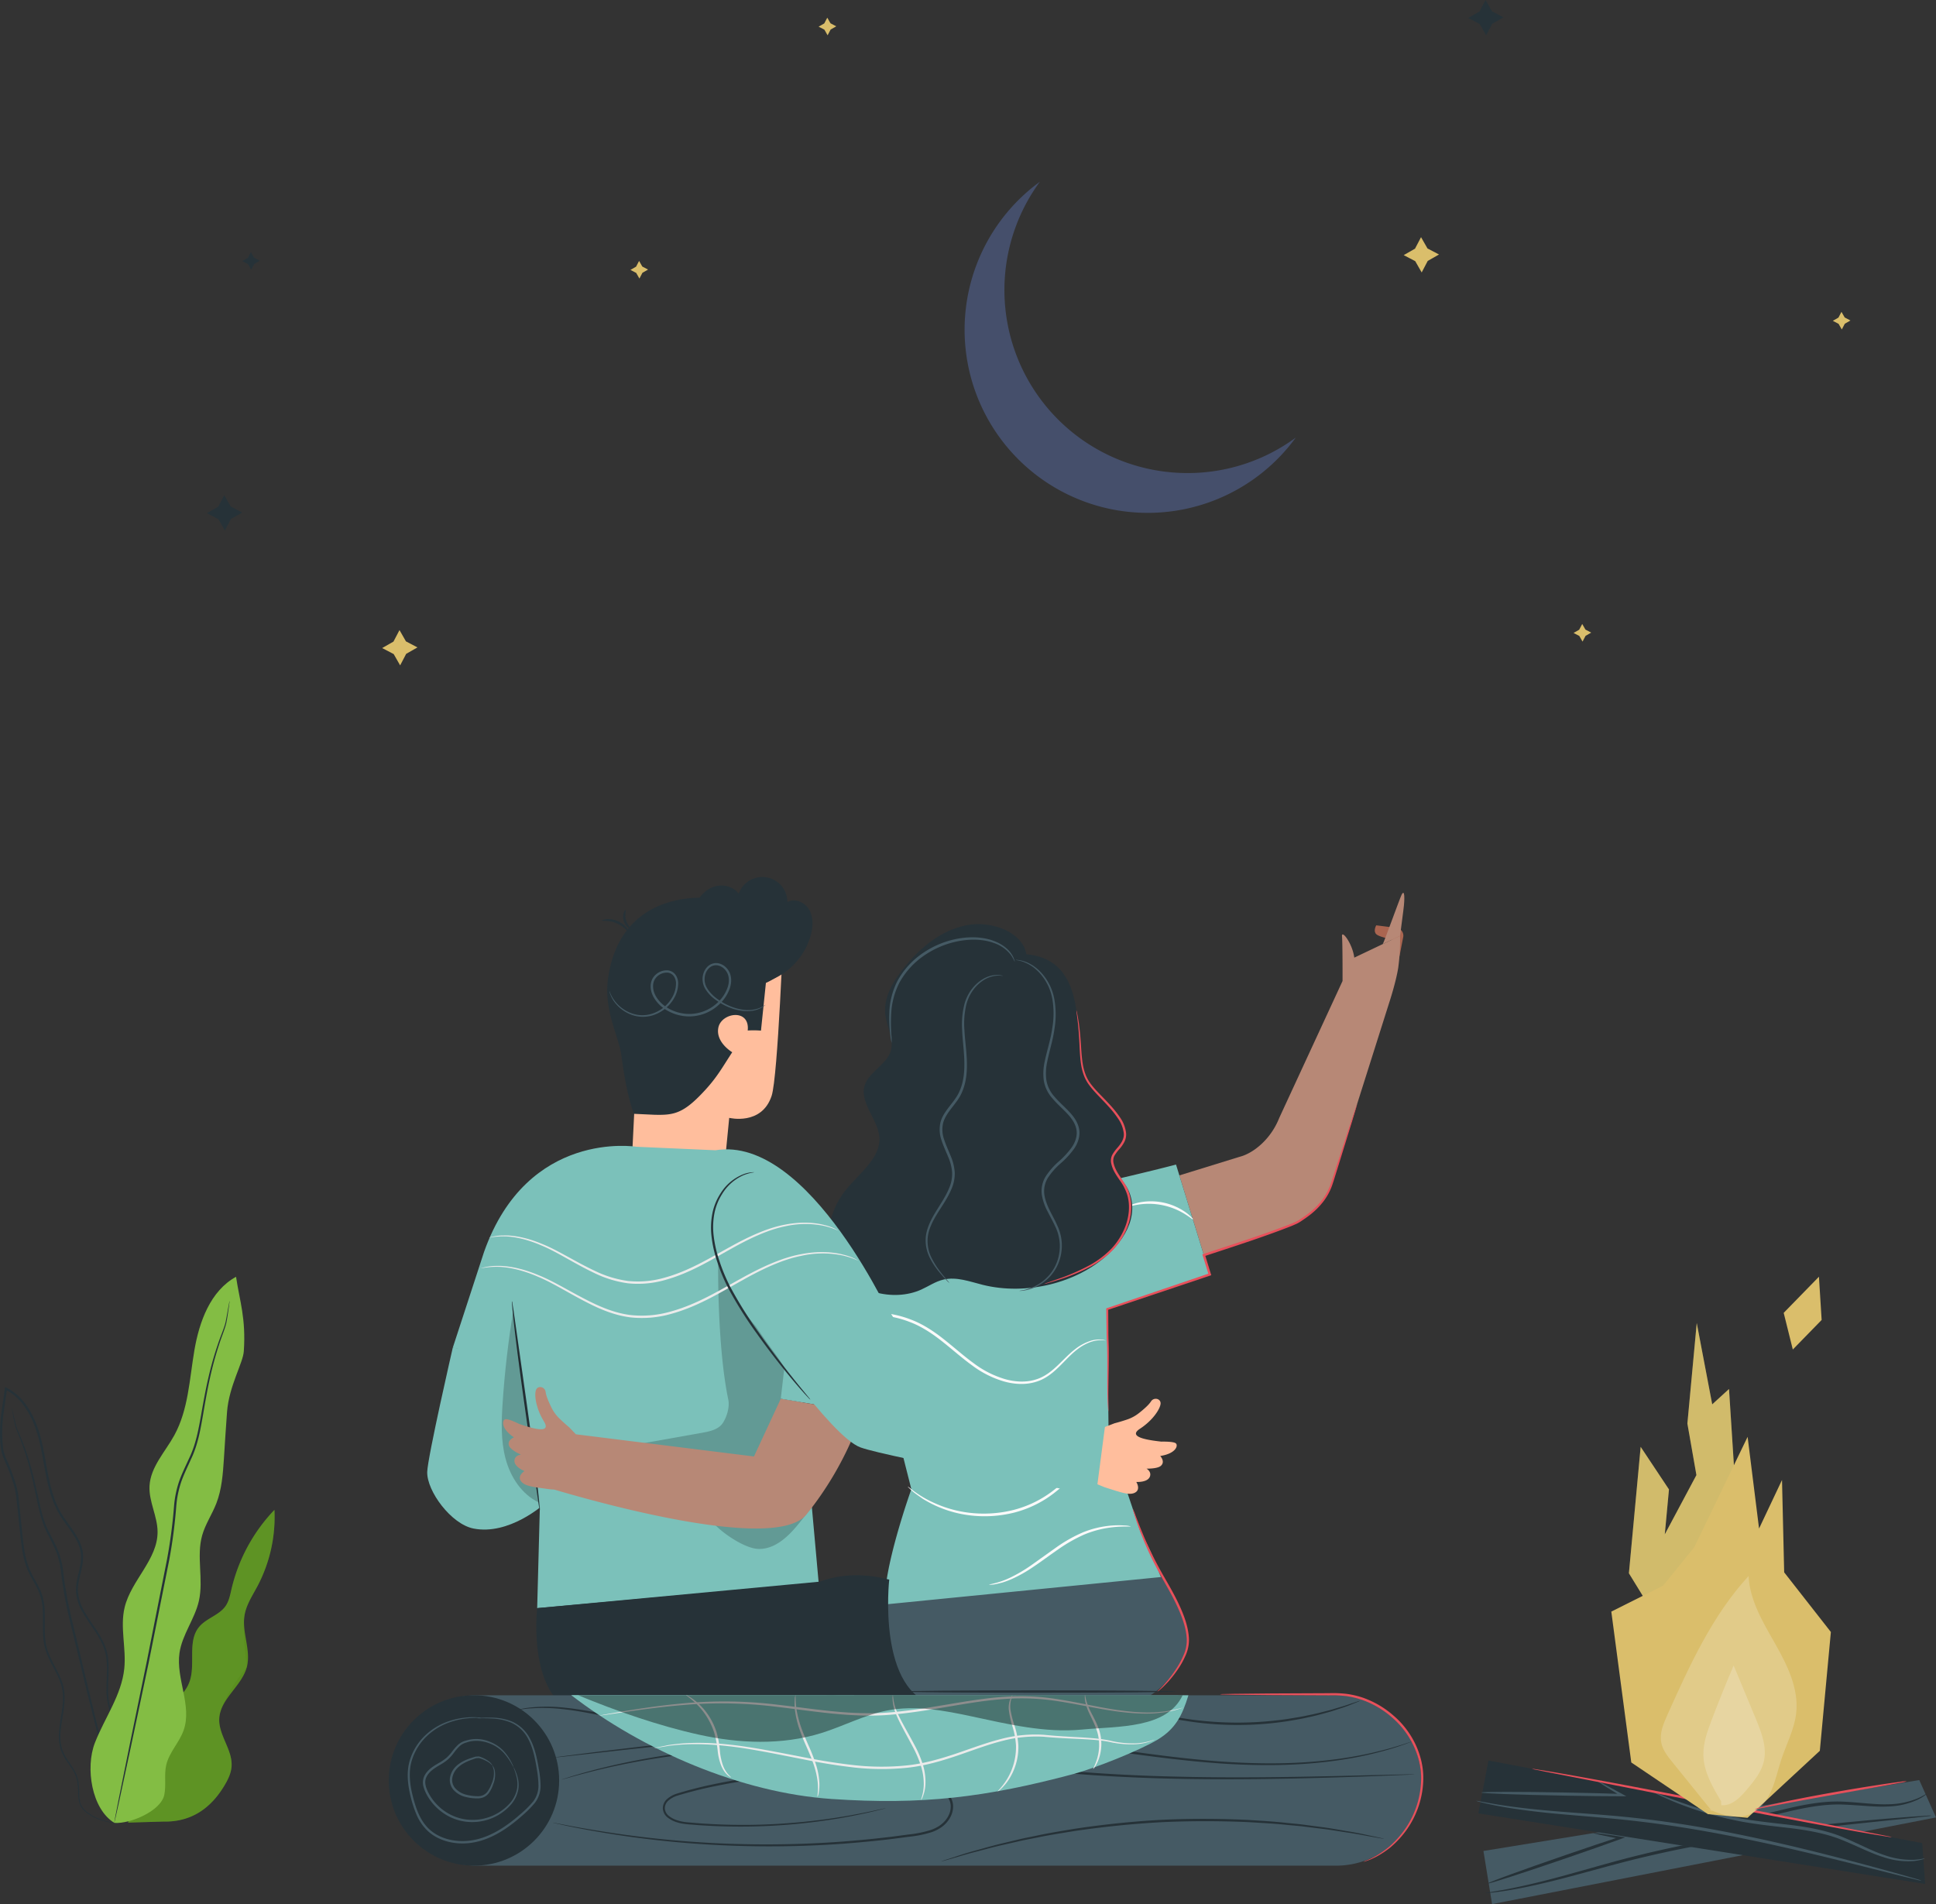 <svg xmlns="http://www.w3.org/2000/svg" width="1200.779" height="1181.153" viewBox="0 0 1200.779 1181.153">
  <rect x="0" y="0" width="1200.779" height="1181.153" fill="#333333" stroke="none"/>
  <g id="Enjoy" transform="translate(-181.604 -59.425)">
    <g id="Starts" transform="translate(331.836 70.375)">
      <path id="Path_1372" data-name="Path 1372" d="M520.725,66.432l7.15,3.741-7.007,4-3.741,7.15-4-7.007-7.15-3.741,7.007-4,3.741-7.15Z" transform="translate(254.419 -70.375)" fill="#263238"/>
      <path id="Path_1373" data-name="Path 1373" d="M244.289,174.981l7.15,3.741-7.007,4-3.741,7.15-4-7.007-7.15-3.741,7.007-4,3.741-7.15Z" transform="translate(-251.439 128.261)" fill="#263238"/>
      <path id="Path_1374" data-name="Path 1374" d="M282.7,204.544l7.15,3.741-7.007,4-3.741,7.15-4-7.007-7.15-3.741,7.007-4,3.741-7.15Z" transform="translate(-181.152 182.359)" fill="#dabe6b"/>
      <path id="Path_1375" data-name="Path 1375" d="M506.592,118.417l7.15,3.741-7.007,4-3.741,7.15-4-7.007-7.15-3.741,7.007-4,3.741-7.15Z" transform="translate(228.556 24.753)" fill="#dabe6b"/>
      <path id="Path_1376" data-name="Path 1376" d="M329.735,120.12l3.575,1.871-3.5,2-1.871,3.575-2-3.5-3.575-1.871,3.5-2,1.871-3.575Z" transform="translate(-81.582 34.28)" fill="#dabe6b"/>
      <path id="Path_1377" data-name="Path 1377" d="M244.652,118.185l3.575,1.87-3.5,2-1.871,3.575-2-3.5-3.575-1.87,3.5-2,1.871-3.575Z" transform="translate(-237.277 30.74)" fill="#263238"/>
      <path id="Path_1378" data-name="Path 1378" d="M370.981,66.8l3.575,1.871-3.5,2-1.87,3.575-2-3.5-3.575-1.871,3.5-2,1.871-3.575Z" transform="translate(-6.106 -63.294)" fill="#dabe6b"/>
      <path id="Path_1379" data-name="Path 1379" d="M593.263,131.282l3.575,1.87-3.5,2-1.87,3.575-2-3.5-3.575-1.87,3.5-2,1.87-3.575Z" transform="translate(400.653 54.705)" fill="#dabe6b"/>
      <path id="Path_1380" data-name="Path 1380" d="M536.442,199.7l3.575,1.87-3.5,2-1.87,3.575-2-3.5-3.575-1.87,3.5-2,1.87-3.575Z" transform="translate(296.675 179.902)" fill="#dabe6b"/>
    </g>
    <g id="Moon" transform="translate(779.891 172.161)">
      <path id="Path_1381" data-name="Path 1381" d="M533.988,279.972a113.546,113.546,0,0,1-91.7-180.71A113.6,113.6,0,1,0,601,257.978,113.037,113.037,0,0,1,533.988,279.972Z" transform="translate(-395.605 -99.262)" fill="#454f6b"/>
    </g>
    <g id="Trunk" transform="translate(185.604 588.482)">
      <g id="Group_1161" data-name="Group 1161">
        <g id="Group_1065" data-name="Group 1065" transform="translate(-4 262.969)">
          <g id="Group_1052" data-name="Group 1052" transform="translate(79.454 144.578)">
            <path id="Path_1382" data-name="Path 1382" d="M228.848,538.215c-1.808-7.174,2.929-14.339,8.224-19.507s11.62-9.789,14.4-16.648c4.5-11.107-1.384-25.56,6.243-34.808,4.485-5.439,12.486-7.222,16.473-13.04,2.091-3.048,2.785-6.809,3.619-10.411a105.978,105.978,0,0,1,26.638-49.17A91.945,91.945,0,0,1,293.832,442.1c-3.1,5.824-6.9,11.5-7.952,18.01-1.709,10.578,4.135,21.516,1.477,31.893-3.042,11.871-16.439,19.75-17.141,31.984-.594,10.341,8.371,19.473,7.638,29.8-.311,4.4-2.377,8.476-4.672,12.242-8.074,13.252-19.875,22.345-37.683,21.946l-21.819.64Z" transform="translate(-213.68 -394.63)" fill="#5a8f1f"/>
          </g>
          <g id="Group_1054" data-name="Group 1054" transform="translate(79.454 144.578)" opacity="0.3">
            <g id="Group_1053" data-name="Group 1053">
              <path id="Path_1383" data-name="Path 1383" d="M228.848,538.215c-1.808-7.174,2.929-14.339,8.224-19.507s11.62-9.789,14.4-16.648c4.5-11.107-1.384-25.56,6.243-34.808,4.485-5.439,12.486-7.222,16.473-13.04,2.091-3.048,2.785-6.809,3.619-10.411a105.978,105.978,0,0,1,26.638-49.17A91.945,91.945,0,0,1,293.832,442.1c-3.1,5.824-6.9,11.5-7.952,18.01C284.171,470.69,287.357,492,287.357,492s-16.439,19.75-17.141,31.984c-.594,10.341,8.371,19.473,7.638,29.8-.311,4.4-2.377,8.476-4.672,12.242-8.074,13.252-19.875,22.345-37.683,21.946l-21.819.64Z" transform="translate(-213.68 -394.63)" fill="#699f2f"/>
            </g>
          </g>
          <g id="Group_1064" data-name="Group 1064">
            <g id="Group_1059" data-name="Group 1059" transform="translate(0 68.295)">
              <g id="Group_1056" data-name="Group 1056">
                <g id="Group_1055" data-name="Group 1055">
                  <path id="Path_1384" data-name="Path 1384" d="M260.436,638.1a17.4,17.4,0,0,1-6.005-.164,36.457,36.457,0,0,1-7.078-1.825,29.95,29.95,0,0,1-8.727-4.845,12.171,12.171,0,0,1-3.574-4.819,22.5,22.5,0,0,1-.99-6.523,63.452,63.452,0,0,0-.47-7.058,19.472,19.472,0,0,0-2.623-7.032c-2.55-4.531-6.795-8.832-8.139-14.976-1.46-6.042-.351-12.565.7-19.119,1.05-6.537,2.072-13.666-.393-20.494-2.3-6.837-7.049-13.023-9.4-20.726-2.338-7.782-1.18-16.131-1.636-24.374a32.332,32.332,0,0,0-2.776-12.129c-1.74-3.871-4.168-7.528-6.059-11.6-3.823-8.241-4.454-17.557-5.462-26.692q-.734-6.9-1.486-13.949c-.492-4.717-.886-9.418-2.346-13.963a123.281,123.281,0,0,0-5.139-13.533,44.694,44.694,0,0,1-2.493-7.063,71.112,71.112,0,0,1-.662-7.508,88.511,88.511,0,0,1,.668-15.095c.623-5.032,1.556-10.018,2.128-15.061l.1-.869.119-1,.891.453a33.661,33.661,0,0,1,11.685,9.978,53.365,53.365,0,0,1,7.14,13.337c3.591,9.392,4.848,19.221,6.633,28.6,1.738,9.381,4.05,18.615,8.812,26.434,2.369,3.9,5.241,7.46,7.748,11.266,2.5,3.775,4.7,7.921,5.343,12.463,1.24,9.234-3.891,17.311-2.878,25.489a28.289,28.289,0,0,0,3.914,11.342c1.961,3.5,4.27,6.741,6.461,10a63.737,63.737,0,0,1,5.8,10.1,31.853,31.853,0,0,1,2.62,10.952c.49,7.361-.594,14.334-.093,20.924.4,6.6,2.688,12.6,5.281,17.959,2.609,5.382,5.516,10.25,7.949,14.97a76.76,76.76,0,0,1,3.266,6.973,33.855,33.855,0,0,1,1.876,6.905,43.53,43.53,0,0,1,.091,12.455c-.991,7.465-3.809,12.831-6.331,15.842a15.188,15.188,0,0,1-1.777,1.9,8.776,8.776,0,0,1-1.438,1.208c-.818.594-1.254.866-1.254.866a27.463,27.463,0,0,0,4.248-4.154c2.42-3.025,5.116-8.351,6.011-15.737a43.245,43.245,0,0,0-.207-12.271,33.75,33.75,0,0,0-1.89-6.747c-.917-2.255-2.057-4.545-3.288-6.877-2.454-4.681-5.391-9.531-8.057-14.948-2.643-5.388-5.017-11.5-5.467-18.276-.535-6.732.518-13.728,0-20.916a30.749,30.749,0,0,0-2.57-10.584,63.147,63.147,0,0,0-5.733-9.9c-2.188-3.237-4.525-6.5-6.543-10.066a29.462,29.462,0,0,1-4.095-11.809c-1-8.708,4.089-16.838,2.827-25.424-.606-4.248-2.694-8.212-5.162-11.922-2.471-3.733-5.357-7.3-7.8-11.3-4.913-8.043-7.262-17.452-9.019-26.873-1.8-9.441-3.059-19.167-6.585-28.367a52.128,52.128,0,0,0-6.953-12.987,32.283,32.283,0,0,0-11.2-9.565l1.007-.552c-.031.277-.068.577-.1.877-.577,5.1-1.517,10.1-2.131,15.069a86.83,86.83,0,0,0-.662,14.868,70.955,70.955,0,0,0,.628,7.281,44.267,44.267,0,0,0,2.408,6.814,123.955,123.955,0,0,1,5.182,13.68c1.491,4.655,1.9,9.534,2.377,14.195q.739,7.047,1.466,13.957c.99,9.175,1.622,18.341,5.306,26.3,1.82,3.959,4.245,7.627,6.036,11.625a33.539,33.539,0,0,1,2.853,12.576c.427,8.422-.713,16.643,1.523,24.114,2.219,7.434,6.942,13.654,9.308,20.706,2.533,7.129,1.423,14.489.345,21-1.09,6.563-2.185,12.95-.812,18.757,1.228,5.867,5.351,10.128,7.952,14.789a20.2,20.2,0,0,1,2.663,7.31,63.391,63.391,0,0,1,.419,7.146,22.031,22.031,0,0,0,.894,6.345,11.678,11.678,0,0,0,3.359,4.613,29.863,29.863,0,0,0,8.515,4.865,37.609,37.609,0,0,0,6.979,1.938,28.125,28.125,0,0,0,4.435.453C259.916,638.079,260.436,638.1,260.436,638.1Z" transform="translate(-185.604 -367.674)" fill="#263238"/>
                </g>
              </g>
              <g id="Group_1058" data-name="Group 1058" transform="translate(7.357 13.043)">
                <g id="Group_1057" data-name="Group 1057">
                  <path id="Path_1385" data-name="Path 1385" d="M188.214,372.283a2.563,2.563,0,0,1,.207.659c.125.524.28,1.169.47,1.967.419,1.721.917,4.318,1.721,7.562.838,3.237,2.8,6.905,4.463,11.422a162.906,162.906,0,0,1,5.1,15.5c1.633,5.824,3.07,12.3,4.573,19.224,1.551,6.916,3.1,14.336,6.863,21.343,1.766,3.554,3.761,7.154,5.337,11.085a51.4,51.4,0,0,1,3.068,12.537A253.392,253.392,0,0,0,224.564,500c4.273,17.9,8.343,34.952,12.05,50.477,3.795,15.474,7.219,29.414,10.1,41.17,2.807,11.645,5.085,21.108,6.7,27.784.739,3.2,1.324,5.731,1.749,7.57.173.8.308,1.452.422,1.978a2.4,2.4,0,0,1,.1.685,2.648,2.648,0,0,1-.235-.651c-.147-.518-.331-1.155-.557-1.944-.487-1.822-1.157-4.333-2.006-7.508-1.709-6.648-4.137-16.074-7.126-27.677-2.969-11.733-6.489-25.65-10.394-41.1-3.741-15.528-7.85-32.584-12.166-50.489a249.9,249.9,0,0,1-4.542-26.528,50.328,50.328,0,0,0-2.954-12.231c-1.52-3.832-3.481-7.414-5.25-11.006-3.8-7.14-5.351-14.783-6.843-21.671-1.452-6.948-2.83-13.4-4.389-19.212-1.54-5.815-3.22-11-4.876-15.485-1.579-4.5-3.472-8.21-4.256-11.555-.739-3.325-1.138-5.895-1.472-7.647-.136-.809-.246-1.466-.334-2A2.383,2.383,0,0,1,188.214,372.283Z" transform="translate(-188.203 -372.283)" fill="#263238"/>
                </g>
              </g>
            </g>
            <g id="Group_1063" data-name="Group 1063" transform="translate(56.143)">
              <g id="Group_1060" data-name="Group 1060">
                <path id="Path_1386" data-name="Path 1386" d="M220.284,682.305c-14.2-8.549-18.145-34.282-12.115-49.722s16.515-29.519,18.213-46.006c1.307-12.675-2.773-25.716.252-38.094,4.081-16.705,20.486-29.57,20.4-46.767-.051-9.647-5.487-18.757-5-28.393.6-11.821,9.732-21.148,15.412-31.531,8.694-15.893,9.367-34.737,12.409-52.6s9.964-36.962,25.854-45.655c2.255,15.188,6.189,25.6,4.819,46.156-.492,7.38-9.152,21.465-10.408,37.638-.753,9.67-1.293,19.351-1.938,29.027-.628,9.415-1.293,19-4.718,27.793-2.626,6.738-6.817,12.848-8.778,19.81-3.687,13.094.979,27.326-2.015,40.6-2.536,11.243-10.38,20.888-12.039,32.292-2.326,16.026,7.958,32.751,2.558,48.018-2.68,7.576-8.96,13.637-10.776,21.465-1.409,6.073.054,12.52-1.225,18.624-2.063,9.831-20.882,18.01-30.9,17.345" transform="translate(-205.442 -343.541)" fill="#83bd44"/>
              </g>
              <g id="Group_1062" data-name="Group 1062" transform="translate(14.834 15.041)">
                <g id="Group_1061" data-name="Group 1061">
                  <path id="Path_1387" data-name="Path 1387" d="M282.1,348.856a3.7,3.7,0,0,1-.065.857c-.088.637-.2,1.457-.337,2.49-.34,2.19-.724,5.408-1.489,9.565-.821,4.18-3,8.877-4.757,14.549-1.851,5.651-3.7,12.177-5.337,19.481-1.667,7.3-3.073,15.386-4.551,24.085-1.525,8.637-3.09,18.179-7.46,27.221-2.026,4.545-4.293,9.09-6,13.937a62.626,62.626,0,0,0-3.093,15.381,310.5,310.5,0,0,1-4.369,33.167c-4.491,22.461-8.77,43.852-12.664,63.325-4.1,19.4-7.788,36.868-10.9,51.578-3.136,14.6-5.682,26.448-7.465,34.746-.9,4.024-1.6,7.182-2.1,9.432-.241,1.013-.433,1.82-.58,2.445-.139.549-.221,1.469-.243,1.463a8.8,8.8,0,0,1,.1-1.491c.116-.634.26-1.449.444-2.476.441-2.258,1.058-5.436,1.842-9.486,1.678-8.317,4.078-20.194,7.032-34.836,3.022-14.727,6.616-32.219,10.6-51.638,3.857-19.467,8.1-40.853,12.548-63.305a314.374,314.374,0,0,0,4.381-33.062,63.8,63.8,0,0,1,3.2-15.686c1.76-4.95,4.061-9.514,6.087-14.022,4.344-8.906,5.906-18.227,7.491-26.893,1.525-8.685,2.994-16.79,4.732-24.105,1.709-7.321,3.628-13.858,5.558-19.509,1.842-5.688,4.092-10.346,4.969-14.418.835-4.081,1.316-7.33,1.743-9.492.2-1.024.351-1.837.473-2.468A4,4,0,0,1,282.1,348.856Z" transform="translate(-210.684 -348.856)" fill="#263238"/>
                </g>
              </g>
            </g>
          </g>
        </g>
        <g id="Group_1080" data-name="Group 1080" transform="translate(911.55 262.916)">
          <g id="Group_1069" data-name="Group 1069" transform="translate(4.532 312.234)">
            <path id="Path_1388" data-name="Path 1388" d="M514.679,526.561,509.316,493.6l270.319-43.984,10.378,23.18Z" transform="translate(-509.316 -449.615)" fill="#455a64"/>
            <g id="Group_1066" data-name="Group 1066" transform="translate(1.377 21.999)">
              <path id="Path_1389" data-name="Path 1389" d="M786.335,457.427a15.7,15.7,0,0,1-2.83.453l-8.144.914c-7.29.756-17.475,1.808-29.972,3.1-25.291,2.671-60.263,6.353-98.448,13.159-19.091,3.421-37.12,7.471-53.381,11.7-16.249,4.287-30.823,8.473-43.2,11.489-12.369,3.045-22.506,5.006-29.558,6.039-3.526.51-6.268.863-8.139,1.024a15.543,15.543,0,0,1-2.858.181,15.509,15.509,0,0,1,2.8-.571c2.032-.351,4.715-.812,8.068-1.387,6.993-1.262,17.047-3.421,29.343-6.63,12.3-3.184,26.819-7.5,43.077-11.894,16.281-4.336,34.361-8.453,53.5-11.88,38.281-6.826,73.323-10.29,98.66-12.613,12.675-1.146,22.939-1.956,30.037-2.482,3.4-.226,6.121-.41,8.179-.546A15.566,15.566,0,0,1,786.335,457.427Z" transform="translate(-509.803 -457.388)" fill="#263238"/>
            </g>
            <g id="Group_1067" data-name="Group 1067" transform="translate(2.604 32.796)">
              <path id="Path_1390" data-name="Path 1390" d="M575.756,461.256c.026-.141,1.67.008,4.621.4s7.2,1.027,12.44,1.857l2.768.439-2.654.962c-8.606,3.127-20.226,7.225-33.014,11.622-13.632,4.686-26.007,8.824-35,11.727-4.5,1.452-8.144,2.595-10.68,3.342s-3.959,1.1-4,.973,1.3-.727,3.755-1.7,6.039-2.312,10.476-3.934c8.875-3.237,21.179-7.584,34.811-12.271,12.786-4.4,24.468-8.311,33.175-11.139l.113,1.4c-5.21-1-9.426-1.854-12.333-2.49S575.731,461.4,575.756,461.256Z" transform="translate(-510.237 -461.203)" fill="#263238"/>
            </g>
            <g id="Group_1068" data-name="Group 1068" transform="translate(101.735 8.324)">
              <path id="Path_1391" data-name="Path 1391" d="M718.641,452.567c.039.054-.425.461-1.356,1.2a29.442,29.442,0,0,1-4.446,2.652,47.2,47.2,0,0,1-18.491,4.208c-8.06.453-17.562-.843-28.008-1.206-10.451-.391-21.864,1.548-33.659,4.344-11.8,2.824-23.126,5.64-33.625,7.049a215.654,215.654,0,0,1-28,2.182c-8,.093-14.461-.289-18.909-.674-2.224-.187-3.948-.388-5.111-.555a6.26,6.26,0,0,1-1.769-.345c.014-.159,2.479-.008,6.927.139s10.887.317,18.83.045a236.875,236.875,0,0,0,27.767-2.581c10.4-1.5,21.584-4.333,33.447-7.174,11.835-2.807,23.491-4.737,34.163-4.239,10.607.475,19.988,1.9,27.9,1.627a49.555,49.555,0,0,0,18.225-3.518C716.589,453.982,718.531,452.409,718.641,452.567Z" transform="translate(-545.266 -452.556)" fill="#263238"/>
            </g>
          </g>
          <g id="Group_1073" data-name="Group 1073" transform="translate(0 300.101)">
            <path id="Path_1392" data-name="Path 1392" d="M508.209,478.133l6.25-32.806,269.035,51.256,1.812,25.332Z" transform="translate(-506.81 -445.328)" fill="#263238"/>
            <g id="Group_1070" data-name="Group 1070" transform="translate(0 24.994)">
              <path id="Path_1393" data-name="Path 1393" d="M783.981,503.727a15.665,15.665,0,0,1-2.81-.546c-2.006-.484-4.655-1.126-7.966-1.927L743.982,493.9c-24.677-6.149-58.8-14.67-97-21.349-19.108-3.325-37.434-5.7-54.159-7.293-16.736-1.539-31.862-2.6-44.523-4-12.667-1.375-22.863-3.005-29.839-4.449-3.489-.73-6.189-1.336-8-1.825a15.3,15.3,0,0,1-2.745-.809,15.749,15.749,0,0,1,2.83.424q3.039.548,8.054,1.46c7,1.208,17.189,2.623,29.839,3.818,12.65,1.225,27.767,2.139,44.548,3.58,16.779,1.5,35.176,3.826,54.329,7.16,38.3,6.7,72.415,15.446,97.013,21.943,12.3,3.263,22.224,6.016,29.072,7.955,3.274.948,5.892,1.709,7.873,2.284A15.307,15.307,0,0,1,783.981,503.727Z" transform="translate(-507.715 -454.16)" fill="#455a64"/>
            </g>
            <g id="Group_1071" data-name="Group 1071" transform="translate(3.184 12.855)">
              <path id="Path_1394" data-name="Path 1394" d="M581.125,449.884c.071-.125,1.565.58,4.2,1.958s6.415,3.433,11.054,6.005l2.448,1.358-2.824,0c-9.155-.011-21.476-.141-34.995-.391-14.413-.263-27.459-.614-36.9-.965-4.72-.175-8.538-.351-11.178-.518s-4.095-.323-4.092-.458,1.466-.238,4.109-.306,6.463-.1,11.189-.1c9.446-.006,22.5.125,36.908.39,13.519.249,25.834.572,34.983.9l-.374,1.353c-4.551-2.728-8.218-4.969-10.734-6.563S581.051,450.009,581.125,449.884Z" transform="translate(-508.84 -449.87)" fill="#455a64"/>
            </g>
            <g id="Group_1072" data-name="Group 1072" transform="translate(108.985 19.049)">
              <path id="Path_1395" data-name="Path 1395" d="M715.57,493.735a6.153,6.153,0,0,1-1.681.662,29.76,29.76,0,0,1-5.085.968,47.122,47.122,0,0,1-18.813-2.38c-7.729-2.332-16.213-6.8-25.9-10.723-9.687-3.948-21.074-6.033-33.113-7.448-12.047-1.384-23.661-2.618-34.007-4.893a215.793,215.793,0,0,1-27.054-7.539c-7.545-2.652-13.488-5.224-17.537-7.109-2.026-.939-3.574-1.718-4.61-2.272a6.206,6.206,0,0,1-1.542-.928c.065-.144,2.329.838,6.458,2.5s10.12,4.027,17.676,6.492a236.756,236.756,0,0,0,26.972,7.083c10.287,2.159,21.765,3.322,33.883,4.717,12.081,1.415,23.7,3.594,33.546,7.717,9.806,4.078,18.132,8.628,25.656,11.082a49.554,49.554,0,0,0,18.327,2.937C713.159,494.363,715.525,493.551,715.57,493.735Z" transform="translate(-546.226 -452.059)" fill="#455a64"/>
            </g>
          </g>
          <g id="Group_1074" data-name="Group 1074" transform="translate(34.672 305.237)">
            <path id="Path_1396" data-name="Path 1396" d="M743.109,489.571a13.515,13.515,0,0,1-2.3-.263l-6.537-1.044c-5.671-.928-13.864-2.36-23.978-4.185-20.231-3.642-48.123-8.959-78.9-14.99l-78.813-15.415-23.89-4.647q-4.066-.824-6.486-1.313a13.5,13.5,0,0,1-2.244-.557,13.5,13.5,0,0,1,2.3.263l6.534,1.044c5.671.928,13.864,2.36,23.978,4.185,20.231,3.642,48.126,8.962,78.907,14.993,30.71,6.005,58.509,11.444,78.8,15.412l23.893,4.647q4.067.823,6.486,1.313A13.86,13.86,0,0,1,743.109,489.571Z" transform="translate(-519.967 -447.142)" fill="#e8505b"/>
          </g>
          <g id="Group_1078" data-name="Group 1078" transform="translate(83.844)">
            <g id="Group_1075" data-name="Group 1075">
              <path id="Path_1397" data-name="Path 1397" d="M558.581,532.972l-17.382-28.3,7.291-78.422,17.558,26.411-2.592,27.873,19.62-36.773-5.6-31.97,5.8-62.36,9.6,50.45,10.415-9.515,3.478,54.169-7.335,78.895Z" transform="translate(-530.287 -320.712)" fill="#dabe6b"/>
              <path id="Path_1398" data-name="Path 1398" d="M558.581,532.972l-17.382-28.3,7.291-78.422,17.558,26.411-2.592,27.873,19.62-36.773-5.6-31.97,5.8-62.36,9.6,50.45,10.415-9.515,3.478,54.169-7.335,78.895Z" transform="translate(-530.287 -320.712)" fill="#b0b369" opacity="0.2"/>
              <path id="Path_1399" data-name="Path 1399" d="M537.343,482.785l12.39,93.595,47.53,32.056,24.566,2.284,44.845-41.575,6.852-73.7-28.963-37-1.343-57.306-14.237,30.126-7.1-56.888-33.044,68.4-19.379,23.93Z" transform="translate(-537.343 -275.06)" fill="#dabe6b"/>
              <path id="Path_1400" data-name="Path 1400" d="M596.986,339.282,575.124,361.7l5.654,22.744L598.665,366.1Z" transform="translate(-468.207 -339.282)" fill="#dabe6b"/>
            </g>
            <g id="Group_1076" data-name="Group 1076" transform="translate(57.098 241.152)" opacity="0.2">
              <path id="Path_1401" data-name="Path 1401" d="M568.507,508.69c-5.258-8.773-10.669-18.049-10.974-28.274-.227-7.632,2.437-15.021,5.151-22.158q6.474-17.013,13.615-33.761,6.826,16.411,13.654,32.816c3.586,8.611,7.236,17.97,5,27.026-1.607,6.515-6.056,11.894-10.375,17.028-4.188,4.978-9.469,10.428-15.941,9.789" transform="translate(-557.519 -424.497)" fill="#fff"/>
            </g>
            <g id="Group_1077" data-name="Group 1077" transform="translate(30.692 185.669)" opacity="0.2">
              <path id="Path_1402" data-name="Path 1402" d="M580.053,550.864q-12.327-15.239-24.654-30.481c-2.957-3.653-6.008-7.508-6.919-12.118-1.158-5.864,1.347-11.764,3.792-17.214,13.68-30.492,27.736-61.562,50.359-86.16.755,15.185,9.01,28.811,16.515,42.036s14.7,27.784,13.035,42.9c-1.109,10.058-6.05,19.227-9.231,28.834-2.165,6.54-3.535,13.363-6.342,19.654s-7.375,12.2-13.821,14.631c-8.92,3.362-18.757-.634-27.436-4.568" transform="translate(-548.188 -404.891)" fill="#fff"/>
            </g>
          </g>
          <g id="Group_1079" data-name="Group 1079" transform="translate(172.716 312.92)">
            <path id="Path_1403" data-name="Path 1403" d="M663.173,449.894a19.023,19.023,0,0,1-3.682.877c-2.674.5-6.067,1.126-10.117,1.879l-33.416,5.932c-13.052,2.326-24.852,4.488-33.376,6.13l-10.1,1.958a18.68,18.68,0,0,1-3.738.572,18.567,18.567,0,0,1,3.611-1.129c2.346-.651,5.77-1.455,10.012-2.42,8.484-1.907,20.271-4.236,33.328-6.56s24.912-4.234,33.506-5.51c4.3-.639,7.782-1.121,10.2-1.418A18.142,18.142,0,0,1,663.173,449.894Z" transform="translate(-568.747 -449.857)" fill="#e8505b"/>
          </g>
        </g>
        <g id="Group_1160" data-name="Group 1160" transform="translate(237.12 15)">
          <g id="Group_1105" data-name="Group 1105" transform="translate(237.434 9.783)">
            <g id="Group_1082" data-name="Group 1082" transform="translate(71.483 423.376)">
              <path id="Path_1404" data-name="Path 1404" d="M372.119,416.541s-5.719,60.965,34.692,63.993,114.867,1.814,127.579-6.053,22.4-21.79,24.21-34.5-16.776-40.539-16.776-40.539Z" transform="translate(-371.841 -399.44)" fill="#455a64"/>
              <g id="Group_1081" data-name="Group 1081" transform="translate(8.584 71.334)">
                <path id="Path_1405" data-name="Path 1405" d="M545.668,425.386c0,.4-38.238.736-85.393.736-47.172,0-85.4-.331-85.4-.736s38.229-.739,85.4-.739C507.43,424.647,545.668,424.978,545.668,425.386Z" transform="translate(-374.874 -424.647)" fill="#263238"/>
              </g>
            </g>
            <g id="Group_1101" data-name="Group 1101" transform="translate(0 19.407)">
              <g id="Group_1100" data-name="Group 1100">
                <path id="Path_1406" data-name="Path 1406" d="M494.131,275.983l2.281-11.7a4.853,4.853,0,0,0-4.151-5.739l-12.551-1.585s-1.8,2.926-.362,5.091,10.009,3.523,10.009,3.523v11.594Z" transform="translate(-104.646 -256.208)" fill="#aa6550"/>
                <g id="Group_1087" data-name="Group 1087" transform="translate(82.764 34.286)">
                  <g id="Group_1086" data-name="Group 1086">
                    <g id="Group_1085" data-name="Group 1085">
                      <g id="Group_1084" data-name="Group 1084">
                        <g id="Group_1083" data-name="Group 1083">
                          <path id="Path_1407" data-name="Path 1407" d="M418.177,445.256h0A29.376,29.376,0,0,0,447.158,414.4c-.8-15.983-1.7-32.134-1.7-32.134s23.933-4.4,23.562-28.446-6.073-79.113-6.073-79.113h0a83.56,83.56,0,0,0-83.636,12.882l-3.486,2.841L388.6,418.793A29.373,29.373,0,0,0,418.177,445.256Z" transform="translate(-375.827 -268.807)" fill="#ffbe9d"/>
                        </g>
                      </g>
                    </g>
                  </g>
                </g>
                <path id="Path_1408" data-name="Path 1408" d="M572.844,259.824l-28.4,13.516c-1.112-8.894-8.006-17.65-7.607-13.179s.334,27.679.334,27.679l-39.285,84.974c-5.317,13.451-16.292,21.989-24.538,24.063l-37.386,11.549,15.185,49.427,51.946-17.834a44.959,44.959,0,0,0,28.265-28.956l34.774-109.846s4.137-12.491,5.578-21.629A125.923,125.923,0,0,0,572.844,259.824Z" transform="translate(-183.028 -252.549)" fill="#b78876"/>
                <g id="Group_1095" data-name="Group 1095" transform="translate(0 149.154)">
                  <g id="Group_1090" data-name="Group 1090">
                    <g id="Group_1089" data-name="Group 1089">
                      <g id="Group_1088" data-name="Group 1088">
                        <path id="Path_1409" data-name="Path 1409" d="M346.581,453.734s36.217-94.217,39.376-97.315c19.594-19.238,46.736-19.909,46.736-19.909l73.892-5.934s57.479-12.446,90.857-21.179l20.947,68.17-63.614,21.462.857,79.3,19.747,58.8a163.634,163.634,0,0,1,10.038,21.323l2.629,6.817L417.176,582.244c-2.346-19.937,16.105-71.484,16.105-71.484L413.9,434.191l-3.45,30.232Z" transform="translate(-346.581 -309.397)" fill="#7bc1ba"/>
                      </g>
                    </g>
                  </g>
                  <g id="Group_1091" data-name="Group 1091" transform="translate(5.703 91.711)">
                    <path id="Path_1410" data-name="Path 1410" d="M550.1,359.229c.017.263-3.356-1.033-8.991.807a30.5,30.5,0,0,0-9.237,5.233c-3.283,2.57-6.495,6.132-10.278,9.879-3.764,3.69-8.359,7.8-14.566,9.676-6.121,1.964-13.216,1.729-20.056-.212A62.006,62.006,0,0,1,467.18,374.6c-6.237-4.505-12.138-9.811-18.465-14.795-6.311-5-12.9-9.322-19.965-12a64.524,64.524,0,0,0-21.19-4.392,63.208,63.208,0,0,0-35.21,9,67.474,67.474,0,0,0-18.525,16.493c-1.786,2.352-3.062,4.265-3.891,5.581a12.465,12.465,0,0,1-1.333,1.981,12.709,12.709,0,0,1,1.036-2.153,56.844,56.844,0,0,1,3.656-5.8,65.2,65.2,0,0,1,18.431-17.124,63.742,63.742,0,0,1,35.889-9.545,65.687,65.687,0,0,1,21.74,4.406c7.262,2.731,14.051,7.177,20.412,12.22,6.39,5.034,12.262,10.326,18.394,14.783A60.891,60.891,0,0,0,487.4,383.1c6.614,1.922,13.388,2.182,19.207.374,5.889-1.709,10.36-5.578,14.15-9.192,3.8-3.656,7.106-7.2,10.533-9.766a30.259,30.259,0,0,1,9.622-5.116,17.169,17.169,0,0,1,6.848-.7A8.356,8.356,0,0,1,550.1,359.229Z" transform="translate(-348.596 -341.805)" fill="#fafafa"/>
                  </g>
                  <g id="Group_1092" data-name="Group 1092" transform="translate(84.479 181.074)">
                    <path id="Path_1411" data-name="Path 1411" d="M502.334,373.415c.028.184-1.941.371-5.284,1.46a47.016,47.016,0,0,0-12.933,7.219c-5.082,3.73-10.507,8.979-17.172,14.184a67.859,67.859,0,0,1-24.671,11.965,75.526,75.526,0,0,1-27.382,1.661,71.445,71.445,0,0,1-21.539-6.152,73.117,73.117,0,0,1-7.587-4.089c-2.077-1.457-3.88-2.7-5.281-3.795a34.145,34.145,0,0,1-4.05-3.767c.294-.427,5.776,5.569,17.413,10.556a73.253,73.253,0,0,0,21.23,5.691,76.078,76.078,0,0,0,26.777-1.752,67.886,67.886,0,0,0,24.139-11.563c6.613-5.051,12.166-10.247,17.413-13.909a43.8,43.8,0,0,1,13.448-6.88,25.317,25.317,0,0,1,4.047-.767A4.448,4.448,0,0,1,502.334,373.415Z" transform="translate(-376.433 -373.382)" fill="#fafafa"/>
                  </g>
                  <g id="Group_1093" data-name="Group 1093" transform="translate(221.389 22.785)">
                    <path id="Path_1412" data-name="Path 1412" d="M424.814,320.583c-.074-.167,2.091-1.356,5.951-2.264a37.289,37.289,0,0,1,29.525,5.968c3.2,2.338,4.734,4.276,4.6,4.4-.2.209-2-1.392-5.269-3.4a42.5,42.5,0,0,0-28.636-5.79C427.2,320.079,424.91,320.851,424.814,320.583Z" transform="translate(-424.812 -317.448)" fill="#fafafa"/>
                  </g>
                  <g id="Group_1094" data-name="Group 1094" transform="translate(134.896 223.756)">
                    <path id="Path_1413" data-name="Path 1413" d="M394.25,425.356c-.082-.391,5.484-.7,13.349-4.536a93.54,93.54,0,0,0,13.154-7.811c4.766-3.4,9.95-7.095,15.389-10.974a89.6,89.6,0,0,1,16.617-9.3,59.977,59.977,0,0,1,15.086-3.854,54.963,54.963,0,0,1,10.474-.286,13.6,13.6,0,0,1,3.8.572c-.011.325-5.476-.4-14.107.905a63.6,63.6,0,0,0-14.659,4.112,94.674,94.674,0,0,0-16.249,9.254c-5.5,3.786-10.609,7.629-15.468,10.867a84.571,84.571,0,0,1-13.538,7.61,54.733,54.733,0,0,1-5.615,2.077c-1.707.447-3.187.8-4.4,1.038A16.724,16.724,0,0,1,394.25,425.356Z" transform="translate(-394.249 -388.465)" fill="#fafafa"/>
                  </g>
                </g>
                <g id="Group_1099" data-name="Group 1099" transform="translate(35.559)">
                  <path id="Path_1414" data-name="Path 1414" d="M481.627,275.366c43.315,4.146,26.652,60.954,37.482,78.16,4,6.359,10.635,11.133,15.944,16.733s9.458,12.919,7.154,20c-1.992,6.135-8.614,11.668-7,17.795.86,3.255,3.9,5.654,6.2,8.323,5.649,6.546,7.063,15.386,4.978,23.477s-7.409,15.466-14.039,21.626c-19.371,17.993-50.939,25.684-77.84,18.96-7.952-1.987-16.165-5.145-24.281-3.249-5.006,1.169-9.177,4.123-13.787,6.2-17.848,8.031-41.507.863-51.358-13.657s-6.86-34.044,4.627-48.211c8.227-10.148,20.967-19.4,20.794-31.554-.17-11.965-13.363-22.784-8.8-34.217,2.954-7.389,12.525-11.9,15.437-19.3,3.034-7.709-2.069-15.672-3.005-23.669-1.271-10.813,5.187-21.38,12.709-30.388,9.463-11.334,21.957-21.972,37.765-25.031s34.763,4.474,37.01,18" transform="translate(-359.146 -256.691)" fill="#263238"/>
                  <g id="Group_1096" data-name="Group 1096" transform="translate(115.866 22.16)">
                    <path id="Path_1415" data-name="Path 1415" d="M402.42,469.862c-.054-.226,3.577-.147,9.24-2.771a28.458,28.458,0,0,0,8.957-6.715,26.959,26.959,0,0,0,6.37-13.2A27.87,27.87,0,0,0,424.5,429.7c-1.35-2.963-3.036-5.92-4.624-9.087a32.826,32.826,0,0,1-3.6-10.442,17.368,17.368,0,0,1,2.493-11.419,45.112,45.112,0,0,1,7.946-9.087,51.763,51.763,0,0,0,8.179-8.9c2.275-3.308,3.631-7.366,2.784-11.345s-3.478-7.3-6.325-10.236c-2.867-2.957-5.98-5.694-8.628-8.863a22.1,22.1,0,0,1-5.235-10.983,34.031,34.031,0,0,1,.546-11.6c1.534-7.361,3.778-14.005,4.681-20.508a54.046,54.046,0,0,0,.161-18.049c-1.876-11.028-8.575-18.219-13.779-21.34-5.374-3.2-9.1-3.039-9.013-3.3,0-.031.221-.031.645,0a14.338,14.338,0,0,1,1.879.218,21.288,21.288,0,0,1,6.826,2.513c5.453,3.028,12.522,10.312,14.625,21.689a54.687,54.687,0,0,1,.051,18.482c-.86,6.611-3.09,13.417-4.536,20.59a32.6,32.6,0,0,0-.481,11.051,20.479,20.479,0,0,0,4.91,10.168c2.541,3.028,5.623,5.733,8.566,8.756,2.9,2.994,5.815,6.554,6.775,11.073s-.62,9.135-3.045,12.621a53.045,53.045,0,0,1-8.447,9.178,43.872,43.872,0,0,0-7.695,8.711,15.8,15.8,0,0,0-2.329,10.389c.993,7.143,5.337,13.049,7.952,19.139a29,29,0,0,1,2.38,18.278,27.721,27.721,0,0,1-6.846,13.615,28.475,28.475,0,0,1-9.387,6.679,26.476,26.476,0,0,1-6.987,2.012,15.107,15.107,0,0,1-1.882.173A1.89,1.89,0,0,1,402.42,469.862Z" transform="translate(-400.089 -264.522)" fill="#455a64"/>
                  </g>
                  <g id="Group_1097" data-name="Group 1097" transform="translate(37.399 8.185)">
                    <path id="Path_1416" data-name="Path 1416" d="M373.89,325.067a24.163,24.163,0,0,1-.849-4.907,83.593,83.593,0,0,1-.614-13.592,46.861,46.861,0,0,1,4.9-19.617,49.885,49.885,0,0,1,16.8-18.171c14.877-9.809,32.448-11.184,43.3-6.888,5.482,2.06,9.166,5.408,10.878,8.173a13.547,13.547,0,0,1,1.624,3.359,3.71,3.71,0,0,1,.286,1.268c-.173.068-.614-1.7-2.453-4.248a22.158,22.158,0,0,0-10.748-7.423c-10.508-3.849-27.541-2.332-41.948,7.177a49.355,49.355,0,0,0-16.346,17.478,47.156,47.156,0,0,0-5.091,18.963A104.425,104.425,0,0,0,373.7,320.1,32.9,32.9,0,0,1,373.89,325.067Z" transform="translate(-372.362 -259.583)" fill="#455a64"/>
                  </g>
                  <g id="Group_1098" data-name="Group 1098" transform="translate(59.981 31.536)">
                    <path id="Path_1417" data-name="Path 1417" d="M428.239,268.37c.02.283-3.155-.922-8.343.923-5.006,1.769-11.826,7.363-14.286,16.866a51.242,51.242,0,0,0-1.188,15.85c.28,5.767,1.211,11.914,1.477,18.5.243,6.534-.1,13.731-3.158,20.446-2.946,6.8-9.412,11.524-11.478,18.494a18.1,18.1,0,0,0,.589,10.5c1.084,3.421,2.649,6.684,3.982,10.018a31.431,31.431,0,0,1,2.584,10.375,23.722,23.722,0,0,1-1.958,10.1c-2.564,6.195-6.353,11.215-9.3,16.162-2.983,4.916-5.247,9.865-5.561,14.7a23.479,23.479,0,0,0,2.722,12.576,50.71,50.71,0,0,0,5.405,8.374c1.687,2.176,3.082,3.806,4.01,4.927a11.515,11.515,0,0,1,1.367,1.755,10.631,10.631,0,0,1-1.622-1.525c-1.013-1.05-2.49-2.612-4.27-4.74a48.145,48.145,0,0,1-5.736-8.357,24.241,24.241,0,0,1-3.076-13.094c.258-5.125,2.578-10.321,5.55-15.333,2.943-5.037,6.659-10.086,9.061-16.02a22.279,22.279,0,0,0,1.791-9.458,30.116,30.116,0,0,0-2.51-9.82c-1.313-3.266-2.9-6.543-4.047-10.128a19.772,19.772,0,0,1-.614-11.475c1.1-3.86,3.487-6.984,5.716-9.882,2.255-2.909,4.5-5.682,5.889-8.846,2.909-6.311,3.305-13.258,3.1-19.691-.215-6.472-1.1-12.644-1.322-18.491a51.668,51.668,0,0,1,1.438-16.235c2.731-9.888,9.958-15.528,15.225-17.178a15.4,15.4,0,0,1,6.376-.758,11.745,11.745,0,0,1,1.644.289C428.063,268.283,428.244,268.342,428.239,268.37Z" transform="translate(-380.342 -267.835)" fill="#455a64"/>
                  </g>
                </g>
              </g>
            </g>
            <g id="Group_1102" data-name="Group 1102" transform="translate(223.954 381.9)">
              <path id="Path_1418" data-name="Path 1418" d="M425.731,384.784a34.142,34.142,0,0,1,1.9,4.627c1.149,3,2.8,7.349,5.029,12.636s5.111,11.481,8.688,18.168c3.529,6.7,8.037,13.762,11.951,21.677,3.854,7.893,7.021,15.93,7.338,23.754a23.513,23.513,0,0,1-2.284,10.742,50.435,50.435,0,0,1-4.65,8.278,67.491,67.491,0,0,1-8.77,10.5,35.027,35.027,0,0,1-2.8,2.451,4.423,4.423,0,0,1-1.092.713c-.074-.1,1.3-1.22,3.484-3.568a77.763,77.763,0,0,0,8.309-10.672,51.2,51.2,0,0,0,4.395-8.184,22.537,22.537,0,0,0,2.052-10.2c-.368-7.471-3.486-15.355-7.3-23.157-3.868-7.822-8.337-14.908-11.832-21.7a196.957,196.957,0,0,1-8.45-18.406c-2.122-5.363-3.622-9.777-4.61-12.842-.5-1.531-.852-2.731-1.078-3.549A4.323,4.323,0,0,1,425.731,384.784Z" transform="translate(-425.719 -384.784)" fill="#e8505b"/>
            </g>
            <g id="Group_1103" data-name="Group 1103" transform="translate(207.578 131.192)">
              <path id="Path_1419" data-name="Path 1419" d="M575.473,296.192a2.812,2.812,0,0,1-.153.733c-.159.558-.354,1.251-.594,2.111-.586,1.953-1.4,4.652-2.42,8.071-2.2,7.1-5.32,17.186-9.16,29.6-1,3.124-1.938,6.39-3.124,9.8a36.523,36.523,0,0,1-5.363,9.9,45.413,45.413,0,0,1-8.541,8.5c-1.633,1.273-3.359,2.468-5.117,3.639a24.209,24.209,0,0,1-2.816,1.664q-1.481.654-2.983,1.313c-16.136,6.4-34.222,12.251-53.2,18.471l-1.31.422.478-.917q1.872,6.087,3.69,12.019l.209.682-.673.226c-23.449,7.864-45.154,15.143-63.656,21.346l.416-.58c.031,4.78.062,9.359.093,13.711-.037,4.341.269,8.493.243,12.37.048,7.763-.13,14.5-.2,20.036-.085,5.538-.088,9.879-.057,12.834.014,1.4.025,2.513.034,3.373a5.463,5.463,0,0,1-.04,1.16,5.458,5.458,0,0,1-.147-1.152c-.068-.761-.147-1.89-.215-3.37-.147-2.957-.258-7.3-.277-12.848s.048-12.285-.088-20.019c-.02-3.877-.365-7.963-.368-12.336q-.1-6.55-.2-13.756l-.006-.436.424-.144c18.477-6.271,40.151-13.626,63.569-21.575l-.461.908q-1.821-5.917-3.7-12.016l-.215-.7.693-.221,1.307-.422c18.946-6.212,37.083-12.036,53.129-18.324L537.606,369a22.815,22.815,0,0,0,2.66-1.559c1.755-1.157,3.455-2.321,5.06-3.56a44.347,44.347,0,0,0,8.36-8.21,35.6,35.6,0,0,0,5.269-9.551c1.183-3.32,2.173-6.636,3.2-9.729,4.03-12.353,7.3-22.388,9.608-29.457,1.135-3.382,2.032-6.05,2.683-7.986l.733-2.066A2.863,2.863,0,0,1,575.473,296.192Z" transform="translate(-419.932 -296.192)" fill="#e8505b"/>
            </g>
            <path id="Path_1420" data-name="Path 1420" d="M480.531,281.63c.478-.226,10.406-27.931,11.676-30.541,1.944-3.985,2.128,2.128,1.112,9.659-.857,6.37-2.04,15.768-2.04,15.768Z" transform="translate(-101.463 -249.833)" fill="#b78876"/>
            <g id="Group_1104" data-name="Group 1104" transform="translate(169.15 72.862)">
              <path id="Path_1421" data-name="Path 1421" d="M426.253,275.58a12,12,0,0,1,.512,2.105c.308,1.387.654,3.453,1.056,6.121.348,2.674.747,5.957,1.019,9.777.32,3.815.47,8.181,1.033,12.924.583,4.706,1.743,9.936,5.074,14.416,3.271,4.483,7.85,8.538,12.123,13.281a64.194,64.194,0,0,1,6.18,7.7,21.359,21.359,0,0,1,3.826,9.715,10.164,10.164,0,0,1-.976,5.45,21.8,21.8,0,0,1-3.1,4.536,25.9,25.9,0,0,0-3.121,4.2,6.427,6.427,0,0,0-.484,4.819c1.613,6.868,7.963,11.809,9.746,18.9,2.06,6.877,1.146,14-1.033,20.05a43.22,43.22,0,0,1-9.831,15.332,58.645,58.645,0,0,1-12.752,9.424,118.222,118.222,0,0,1-21.128,8.7c-2.572.809-4.576,1.4-5.943,1.788a11.893,11.893,0,0,1-2.105.515,11.873,11.873,0,0,1,2.015-.8c1.471-.518,3.416-1.2,5.849-2.052a129.245,129.245,0,0,0,20.8-9.064,58.468,58.468,0,0,0,12.4-9.376,42.282,42.282,0,0,0,9.424-14.936c2.072-5.861,2.892-12.681.928-19.167a31.27,31.27,0,0,0-4.76-9.132c-1.972-2.946-4.208-6.048-5.049-9.876a7.962,7.962,0,0,1,.62-5.8,26.959,26.959,0,0,1,3.3-4.46c2.3-2.652,4.174-5.643,3.758-8.937a20.068,20.068,0,0,0-3.56-9.053,63.609,63.609,0,0,0-6.011-7.559c-4.208-4.734-8.739-8.784-12.118-13.49-3.447-4.732-4.59-10.23-5.111-15-.5-4.828-.58-9.18-.818-12.992-.2-3.815-.507-7.086-.767-9.76-.314-2.669-.566-4.743-.781-6.141A12.406,12.406,0,0,1,426.253,275.58Z" transform="translate(-406.353 -275.58)" fill="#e8505b"/>
            </g>
          </g>
          <g id="Group_1137" data-name="Group 1137" transform="translate(23.85)">
            <g id="Group_1124" data-name="Group 1124" transform="translate(108.422)">
              <g id="Group_1116" data-name="Group 1116" transform="translate(3.229 12.82)">
                <g id="Group_1115" data-name="Group 1115">
                  <g id="Group_1114" data-name="Group 1114">
                    <g id="Group_1113" data-name="Group 1113">
                      <g id="Group_1112" data-name="Group 1112">
                        <g id="Group_1108" data-name="Group 1108" transform="translate(15.261 17.474)">
                          <g id="Group_1107" data-name="Group 1107">
                            <g id="Group_1106" data-name="Group 1106">
                              <path id="Path_1422" data-name="Path 1422" d="M322.553,269.521l-6.6,133.694,57.241,5.391,3.164-32.445s20.186,4.989,26.318-13.691c3.92-11.934,7.4-105.389,7.4-105.389Z" transform="translate(-315.954 -257.081)" fill="#ffbe9d"/>
                            </g>
                          </g>
                        </g>
                        <g id="Group_1111" data-name="Group 1111">
                          <g id="Group_1110" data-name="Group 1110">
                            <g id="Group_1109" data-name="Group 1109">
                              <path id="Path_1423" data-name="Path 1423" d="M424.892,283.993c1.585,12.511-15.91,19.753-15.91,19.753l-3.056,29.6a58.2,58.2,0,0,0-8.224-.074c1.474-13.886-16.411-11.178-18.23-1.706-1.752,9.107,8.62,15.185,8.62,15.185-7.16,10.986-10.063,16.779-20.22,27.071-11,11.141-16.909,12.041-28.26,11.707l-12.505-.58s-4.452-10.683-7.714-35.917c-1.571-12.14-11.048-28.047-8.351-47.783,7.666-56.086,61.4-50.16,61.4-50.16C400.325,251.865,421.216,254.958,424.892,283.993Z" transform="translate(-310.561 -250.906)" fill="#263238"/>
                            </g>
                          </g>
                        </g>
                      </g>
                    </g>
                  </g>
                </g>
              </g>
              <g id="Group_1117" data-name="Group 1117" transform="translate(55.96)">
                <path id="Path_1424" data-name="Path 1424" d="M375.671,311.1a42.347,42.347,0,0,0,27.111-28.91c1.347-5.142,1.622-10.9-1.013-15.516s-8.9-7.392-13.553-4.819a15.537,15.537,0,0,0-30.187-5.142c-3.379-4.613-10.021-6.158-15.437-4.324s-9.54,6.56-11.571,11.9-2.159,11.252-1.392,16.917" transform="translate(-329.195 -246.376)" fill="#263238"/>
              </g>
              <g id="Group_1119" data-name="Group 1119" transform="translate(0 26.079)">
                <g id="Group_1118" data-name="Group 1118">
                  <path id="Path_1425" data-name="Path 1425" d="M309.422,256.453c-.045-.181.993-.654,2.813-.815a15.053,15.053,0,0,1,12.61,5.456c1.126,1.438,1.491,2.519,1.33,2.612-.368.266-2.79-3.447-7.584-5.456C313.845,256.131,309.479,256.906,309.422,256.453Z" transform="translate(-309.42 -255.591)" fill="#263238"/>
                </g>
              </g>
              <g id="Group_1121" data-name="Group 1121" transform="translate(13.091 20.482)">
                <g id="Group_1120" data-name="Group 1120">
                  <path id="Path_1426" data-name="Path 1426" d="M315.593,253.623c.4.184-.685,2.855.232,6.067.818,3.243,3.1,5.009,2.844,5.368-.1.161-.86-.051-1.817-.857a8.565,8.565,0,0,1-2.4-8.926C314.875,254.1,315.427,253.532,315.593,253.623Z" transform="translate(-314.046 -253.614)" fill="#263238"/>
                </g>
              </g>
              <g id="Group_1123" data-name="Group 1123" transform="translate(4.59 53.359)">
                <g id="Group_1122" data-name="Group 1122">
                  <path id="Path_1427" data-name="Path 1427" d="M407.8,291.167c.017.023-.133.159-.441.4a11.8,11.8,0,0,1-1.429,1.019,16.648,16.648,0,0,1-6.362,2.256c-5.818.906-14.823-.855-23.273-7.281a22.261,22.261,0,0,1-5.663-6.121,11.772,11.772,0,0,1-1.508-8.959c.71-3.065,2.943-6.362,6.591-7.1,3.628-.77,7.3,1.421,9.2,4.5,2.04,3.184,2,7.279.866,10.807a24.574,24.574,0,0,1-6,9.548,27.062,27.062,0,0,1-21.669,7.975,27.814,27.814,0,0,1-11.433-3.67,21.579,21.579,0,0,1-8.269-8.263c-1.868-3.39-2.541-7.7-.71-11.274a10.183,10.183,0,0,1,9.449-5.264,6.732,6.732,0,0,1,4.825,2.652,9.088,9.088,0,0,1,1.7,5.006,18.318,18.318,0,0,1-2.425,9.427,23.174,23.174,0,0,1-13.233,10.782,20.436,20.436,0,0,1-14.079-.637,22.923,22.923,0,0,1-8.676-6.231,19.461,19.461,0,0,1-3.526-5.753,11.887,11.887,0,0,1-.555-1.661,1.752,1.752,0,0,1-.124-.586c.229-.13.767,3.291,4.652,7.6a22.748,22.748,0,0,0,8.546,5.83,19.616,19.616,0,0,0,13.434.4,22.145,22.145,0,0,0,12.446-10.358,17.131,17.131,0,0,0,2.2-8.736,7.786,7.786,0,0,0-1.452-4.253,5.336,5.336,0,0,0-3.854-2.08,8.789,8.789,0,0,0-8.031,4.545c-1.5,2.935-.993,6.795.741,9.874,3.481,6.35,10.9,10.383,18.522,11.122a25.612,25.612,0,0,0,20.463-7.511,23.108,23.108,0,0,0,5.666-8.934c1.067-3.252,1.064-6.9-.668-9.61-1.653-2.717-4.817-4.559-7.734-3.931-2.952.543-4.961,3.325-5.623,6.079a10.561,10.561,0,0,0,1.3,8.065,21.363,21.363,0,0,0,5.309,5.861c8.136,6.359,16.875,8.244,22.526,7.542C405.255,293.5,407.694,290.906,407.8,291.167Z" transform="translate(-311.042 -265.231)" fill="#455a64"/>
                </g>
              </g>
            </g>
            <g id="Group_1125" data-name="Group 1125" transform="translate(15.84 166.74)">
              <path id="Path_1428" data-name="Path 1428" d="M390.542,305.85s-67.423-11.014-94.412,65.207l-19.425,59.5,56.366,10.782-4,150.719,174.595-15.723L493.6,464.444l-13.451-2.253,2.991-21.717,67.59-24.289s-52.5-117.866-111.083-108.16Z" transform="translate(-276.705 -305.296)" fill="#7bc1ba"/>
            </g>
            <path id="Path_1429" data-name="Path 1429" d="M544.036,480.171l-107.752,5.272c-28.228,3.492-77.517,3.6-107.755,1.336-40.411-3.025-32.971-66.959-32.971-66.959l175.254-16.425c14.167-5.17,28.562-4.975,43.1-1.271C513.914,402.124,505.957,473.215,544.036,480.171Z" transform="translate(-227.353 33.681)" fill="#263238"/>
            <path id="Path_1430" data-name="Path 1430" d="M286.947,349.559s-15.632,68.017-15.836,77.042c-.266,11.852,14.8,32.287,28.628,35.063,22.1,4.437,43.575-14.894,43.575-14.894l2.669-91.211Z" transform="translate(-271.108 -57.559)" fill="#7bc1ba"/>
            <g id="Group_1129" data-name="Group 1129" transform="translate(410.243 323.636)">
              <g id="Group_1128" data-name="Group 1128">
                <g id="Group_1127" data-name="Group 1127">
                  <g id="Group_1126" data-name="Group 1126">
                    <path id="Path_1431" data-name="Path 1431" d="M416.074,411.532l10.007,4.106c9.427,2.949,14.56,4.95,18.106,3.608,4.749-1.794,1.438-6.93,1.438-6.93s7.5.526,8.58-3.73c.733-2.9-2.241-4.522-2.241-4.522s6.735.192,8.9-1.735c2.949-2.629-.393-6.107-.393-6.107,9.942-1.525,11.258-6.631,9.639-7.881s-8.965-1.027-8.965-1.027c-5.821-.713-21.816-2.38-13.261-7.972S460.9,366.225,460.7,363.347s-4.285-3.636-5.971-.948c-1.364,2.173-4.757,5.088-7.4,7.174a24.346,24.346,0,0,1-7.253,3.973c-3.062,1.039-5.7,1.8-7.958,2.388l-12.483,4.808Z" transform="translate(-416.074 -360.738)" fill="#ffbe9d"/>
                  </g>
                </g>
              </g>
            </g>
            <g id="Group_1130" data-name="Group 1130" transform="translate(52.506 263.075)">
              <path id="Path_1432" data-name="Path 1432" d="M289.7,339.338a4.813,4.813,0,0,1,.306,1.3l.6,3.769c.5,3.515,1.172,8.2,1.984,13.889,1.689,11.951,3.962,28.045,6.475,45.831,2.521,17.908,4.672,34.14,6.053,45.913.69,5.883,1.211,10.652,1.52,13.952l.323,3.8a4.808,4.808,0,0,1,.014,1.339,4.56,4.56,0,0,1-.308-1.3c-.164-1.033-.362-2.275-.6-3.769-.5-3.515-1.172-8.2-1.984-13.889-1.687-11.951-3.962-28.047-6.475-45.839-2.521-17.9-4.672-34.132-6.05-45.9-.693-5.886-1.214-10.652-1.52-13.954-.13-1.508-.235-2.762-.325-3.8A4.582,4.582,0,0,1,289.7,339.338Z" transform="translate(-289.662 -339.338)" fill="#263238"/>
            </g>
            <g id="Group_1131" data-name="Group 1131" transform="translate(128.813 238.07)" opacity="0.2">
              <path id="Path_1433" data-name="Path 1433" d="M368.269,330.5s-.77,52.274,6.288,86.106c.937,4.5-.835,10.522-3.325,14.387-2.632,4.084-7.963,5.281-12.749,6.13l-41.857,7.429A127.419,127.419,0,0,1,350.3,473.877c5.227,6.489,9.817,13.5,15.4,19.682s19.326,15.471,27.66,15.649c15.921.339,26.748-19.147,32.587-25.1L407.1,416.067,409.36,396.6Z" transform="translate(-316.626 -330.502)"/>
            </g>
            <g id="Group_1132" data-name="Group 1132" transform="translate(46.228 269.921)" opacity="0.2">
              <path id="Path_1434" data-name="Path 1434" d="M294.458,341.757q-4.567,27.889-6.455,56.126c-.775,11.631-1.186,23.494,1.817,34.757s9.916,22,20.427,27.037Z" transform="translate(-287.443 -341.757)"/>
            </g>
            <path id="Path_1435" data-name="Path 1435" d="M459.955,365.441l-16.62,35.781L332.871,387.469l-4.1-4.3c-1.791-1.5-3.846-3.317-6.172-5.564a24.433,24.433,0,0,1-4.856-6.693c-1.494-3.014-3.314-7.1-3.617-9.65-.374-3.153-4.386-4.211-5.8-1.7s-.594,11.224,4.746,19.94-9.831,3.379-15.4,1.534c0,0-6.546-3.345-8.544-2.909s-2.991,5.62,5.34,11.252c0,0-4.508,1.712-2.966,5.349,1.129,2.666,7.3,5.374,7.3,5.374s-3.382.192-3.959,3.13c-.849,4.307,6.158,7.044,6.158,7.044s-5.19,3.223-1.664,6.877c2.632,2.728,8.128,3.116,17.908,4.483l2.185.116c28.042,8.328,137.486,38.945,156.441,15.463,26.018-32.233,34.386-63.356,34.386-63.356Z" transform="translate(-240.666 -41.806)" fill="#b78876"/>
            <g id="Group_1136" data-name="Group 1136" transform="translate(33.414 183.075)">
              <path id="Path_1436" data-name="Path 1436" d="M359.594,405.76s46.651,68.728,65.151,75.344,146.03,29.584,146.03,29.584l5.977-45.7S465.165,428.34,461.237,425.513c-2.909-2.091-34.4-56.132-52.8-82.532-18.018-25.854-51.4-48.411-68.674-14.022-.167.331.2-.323,0,0C319.466,361.019,359.594,405.76,359.594,405.76Z" transform="translate(-189.377 -310.363)" fill="#7bc1ba"/>
              <g id="Group_1133" data-name="Group 1133" transform="translate(4.933 31.304)">
                <path id="Path_1437" data-name="Path 1437" d="M501.192,326.968c-.071.178-2.923-1.46-8.586-2.787a56.427,56.427,0,0,0-24.363.238c-10.208,2.038-21.57,7.233-33.554,14.014-12.024,6.633-25.079,14.911-40.663,19.215a60.854,60.854,0,0,1-23.307,2.091,68.578,68.578,0,0,1-20.837-6.407c-12.551-5.968-22.888-12.97-32.507-16.957-9.526-4.185-17.927-5.756-23.729-5.733-5.816-.028-8.957.968-8.988.773a29.373,29.373,0,0,1,8.985-1.347c5.881-.2,14.461,1.239,24.136,5.349,9.777,3.914,20.24,10.861,32.674,16.682a67.7,67.7,0,0,0,20.435,6.206,59.811,59.811,0,0,0,22.75-2.077c15.3-4.219,28.294-12.386,40.394-18.983,12.047-6.732,23.619-11.911,34-13.847,10.341-2.083,19.051-1.3,24.708.226A31.015,31.015,0,0,1,501.192,326.968Z" transform="translate(-284.658 -322.13)" fill="#ebebeb"/>
              </g>
              <g id="Group_1134" data-name="Group 1134" transform="translate(0 49.572)">
                <path id="Path_1438" data-name="Path 1438" d="M516.737,333.776c-.074.187-3.15-1.593-9.265-3.034a60.932,60.932,0,0,0-26.324.241c-11.028,2.2-23.307,7.8-36.251,15.126-12.984,7.16-27.079,16.1-43.9,20.74a65.669,65.669,0,0,1-25.147,2.255c-8.193-.962-15.7-3.758-22.481-6.911-13.55-6.435-24.716-14-35.114-18.3-10.292-4.517-19.371-6.209-25.636-6.178-6.285-.023-9.676,1.064-9.707.86a31.922,31.922,0,0,1,9.7-1.432c6.345-.212,15.6,1.35,26.047,5.79,10.553,4.228,21.844,11.733,35.275,18.027,6.721,3.085,14.1,5.793,22.082,6.707a64.628,64.628,0,0,0,24.589-2.241c16.538-4.562,30.566-13.383,43.629-20.508,13.006-7.273,25.495-12.868,36.7-14.959,11.158-2.255,20.56-1.418,26.666.224A33.776,33.776,0,0,1,516.737,333.776Z" transform="translate(-282.915 -328.586)" fill="#ebebeb"/>
              </g>
              <g id="Group_1135" data-name="Group 1135" transform="translate(142.625)">
                <path id="Path_1439" data-name="Path 1439" d="M360.068,311.078c.031.187-2.451.2-6.472,1.791A29.3,29.3,0,0,0,340.142,324.7a34.859,34.859,0,0,0-4.669,11.572,45.745,45.745,0,0,0-.515,14.365,75.906,75.906,0,0,0,3.586,15.587,110.873,110.873,0,0,0,6.653,15.9,261.6,261.6,0,0,0,17.681,28.361c5.915,8.428,11.5,15.836,16.278,21.989s8.75,11.051,11.529,14.407c1.3,1.585,2.36,2.87,3.189,3.877a7.819,7.819,0,0,1,1.044,1.412,7.931,7.931,0,0,1-1.268-1.214c-.792-.832-1.958-2.063-3.4-3.7-2.918-3.246-7.015-8.054-11.911-14.133s-10.575-13.442-16.569-21.853A249.445,249.445,0,0,1,343.884,382.8a109.959,109.959,0,0,1-6.71-16.119,76.04,76.04,0,0,1-3.566-15.9,46.317,46.317,0,0,1,.671-14.764,35.44,35.44,0,0,1,4.986-11.88,29.16,29.16,0,0,1,14.124-11.8A18.032,18.032,0,0,1,360.068,311.078Z" transform="translate(-333.314 -311.069)" fill="#263238"/>
              </g>
            </g>
          </g>
          <g id="Group_1159" data-name="Group 1159" transform="translate(0 506.256)">
            <g id="Group_1148" data-name="Group 1148" transform="translate(0 0.616)">
              <path id="Path_1440" data-name="Path 1440" d="M849.144,531.421h-533a52.844,52.844,0,0,1-52.846-52.846h0a52.845,52.845,0,0,1,52.846-52.846h533a52.845,52.845,0,0,1,52.846,52.846h0A52.844,52.844,0,0,1,849.144,531.421Z" transform="translate(-261.558 -425.046)" fill="#455a64"/>
              <g id="Group_1147" data-name="Group 1147">
                <circle id="Ellipse_21" data-name="Ellipse 21" cx="52.846" cy="52.846" r="52.846" transform="translate(0 0.683)" fill="#263238"/>
                <g id="Group_1138" data-name="Group 1138" transform="translate(37.853 38.626)">
                  <path id="Path_1441" data-name="Path 1441" d="M302.434,444.718c.042-.025.229.19.552.645a7.942,7.942,0,0,1,.934,2.241,15.672,15.672,0,0,1-.925,8.778,20.433,20.433,0,0,1-2.759,5.533,8.172,8.172,0,0,1-2.754,2.326,9.433,9.433,0,0,1-3.687.914,28.967,28.967,0,0,1-7.782-.863,14.558,14.558,0,0,1-7.409-4.169,9.335,9.335,0,0,1-2.34-8.289,13.067,13.067,0,0,1,4.019-6.913c3.866-3.438,8.34-4.59,11.755-5.66l.062-.02.057,0,1.882-.1.1-.006.085.028a19.876,19.876,0,0,1,6.585,3.424c1.313,1.183,1.678,2.1,1.622,2.128-.1.071-.606-.727-1.95-1.723a22.153,22.153,0,0,0-6.568-2.918l.19.023c-.6.057-1.211.11-1.876.173l.116-.023c-3.365,1.177-7.675,2.462-11.139,5.663a11.838,11.838,0,0,0-3.526,6.2,7.906,7.906,0,0,0,2.015,7.027,13.28,13.28,0,0,0,6.679,3.758,28.452,28.452,0,0,0,7.346.906,7.007,7.007,0,0,0,5.558-2.646,20.1,20.1,0,0,0,2.739-5.134,16.164,16.164,0,0,0,1.339-8.3A21.235,21.235,0,0,0,302.434,444.718Z" transform="translate(-276.056 -439.137)" fill="#455a64"/>
                </g>
                <g id="Group_1139" data-name="Group 1139" transform="translate(21.19 27.793)">
                  <path id="Path_1442" data-name="Path 1442" d="M326.354,452.778a6.737,6.737,0,0,1,.815,1.5,28.313,28.313,0,0,1,1.681,4.6,18.451,18.451,0,0,1,.473,7.777,19.871,19.871,0,0,1-4.5,9.288,31.836,31.836,0,0,1-23.882,10.907,31.175,31.175,0,0,1-15.369-3.888A32.88,32.88,0,0,1,273.3,471.176a25.1,25.1,0,0,1-2.714-6.031,9.655,9.655,0,0,1,.362-6.642c1.907-4.154,5.815-6.379,9.124-8.328A32.841,32.841,0,0,0,284.76,447a26.917,26.917,0,0,0,3.642-4.044,30.961,30.961,0,0,1,3.622-4.1,11.074,11.074,0,0,1,4.76-2.516l-.071.023a21.515,21.515,0,0,1,15.168.758,23.123,23.123,0,0,1,9.443,6.894,32,32,0,0,1,4.024,6.319,11.421,11.421,0,0,1,1,2.442c-.207.127-1.46-3.433-5.564-8.3a22.822,22.822,0,0,0-9.271-6.43c-4.067-1.548-9.308-2.4-14.385-.535l-.031.011-.04.008a9.891,9.891,0,0,0-4.185,2.278,29.879,29.879,0,0,0-3.427,3.968,28.074,28.074,0,0,1-3.795,4.265,34.022,34.022,0,0,1-4.867,3.342c-3.331,1.961-6.9,4.123-8.51,7.706-1.675,3.56.178,7.765,2.284,11.328a31.629,31.629,0,0,0,11.707,11.277,29.992,29.992,0,0,0,14.665,3.795,30.994,30.994,0,0,0,23.092-10.222,19.286,19.286,0,0,0,4.483-8.761,18.444,18.444,0,0,0-.218-7.5C327.316,454.937,326.207,452.832,326.354,452.778Z" transform="translate(-270.168 -435.309)" fill="#455a64"/>
                </g>
                <g id="Group_1140" data-name="Group 1140" transform="translate(11.773 14.302)">
                  <path id="Path_1443" data-name="Path 1443" d="M309.827,431.14a2.252,2.252,0,0,1,.657-.1c.524-.04,1.16-.085,1.933-.144a74.567,74.567,0,0,1,7.465-.082,33.469,33.469,0,0,1,11.6,2.4,22.941,22.941,0,0,1,11.266,10.782c2.782,5.21,4.2,11.538,5.326,18.239a62.639,62.639,0,0,1,1.157,10.57,17.4,17.4,0,0,1-3.5,10.822,66.5,66.5,0,0,1-8.388,8.385,96.151,96.151,0,0,1-9.709,7.593c-6.919,4.661-15.112,8.532-24.151,9.135-8.911.634-18.12-1.865-24.4-7.811a30.533,30.533,0,0,1-6.95-10.323,69.874,69.874,0,0,1-3.6-11.286c-1.822-7.443-2.454-15.061-.49-21.776a35.733,35.733,0,0,1,10.032-16.116,39.441,39.441,0,0,1,13.411-8.127,45.669,45.669,0,0,1,11.557-2.555,37.812,37.812,0,0,1,10.052.218,21.807,21.807,0,0,1-2.6-.014,53.278,53.278,0,0,0-7.4.368,46.749,46.749,0,0,0-11.328,2.756,38.977,38.977,0,0,0-12.984,8.113,34.874,34.874,0,0,0-9.571,15.686c-1.834,6.449-1.2,13.8.631,21.128,1.842,7.273,4.276,15.248,10.222,20.879,5.92,5.589,14.716,8,23.3,7.392,8.674-.574,16.648-4.307,23.446-8.863a95.494,95.494,0,0,0,9.588-7.454,65.928,65.928,0,0,0,8.23-8.145,16.07,16.07,0,0,0,3.288-10.024,62.109,62.109,0,0,0-1.067-10.352c-1.067-6.67-2.411-12.89-5.046-17.956a22.161,22.161,0,0,0-10.672-10.51,33.827,33.827,0,0,0-11.3-2.578c-3.212-.218-5.722-.19-7.42-.192A18.515,18.515,0,0,1,309.827,431.14Z" transform="translate(-266.84 -430.541)" fill="#455a64"/>
                </g>
                <g id="Group_1141" data-name="Group 1141" transform="translate(107.093 32.472)">
                  <path id="Path_1444" data-name="Path 1444" d="M829.789,454.207s-.461.068-1.37.122l-4.027.2c-3.608.147-8.818.362-15.491.637-13.454.5-32.926,1.206-57,1.7-24.071.478-52.755.713-84.586-.294-15.913-.532-32.612-1.409-49.886-2.816-17.279-1.361-35.108-3.385-53.35-5.527-36.475-4.355-71.241-8.524-103.037-9.594a546.99,546.99,0,0,0-84.326,3.28,459.616,459.616,0,0,0-56.007,10.191c-6.514,1.667-11.566,2.994-14.965,4-1.658.458-2.949.815-3.885,1.072-.877.235-1.339.32-1.339.32s.43-.181,1.293-.464l3.846-1.211c3.373-1.1,8.4-2.519,14.908-4.276a436.927,436.927,0,0,1,56.021-10.669,537.625,537.625,0,0,1,84.5-3.6c31.873,1,66.7,5.131,103.162,9.486,18.236,2.142,36.045,4.171,53.3,5.552,17.246,1.423,33.92,2.326,49.812,2.9,31.794,1.078,60.458.954,84.521.608,24.066-.365,43.541-.906,57-1.234,6.676-.156,11.886-.274,15.5-.359,1.721-.025,3.059-.042,4.03-.057C829.325,454.173,829.789,454.207,829.789,454.207Z" transform="translate(-300.523 -436.962)" fill="#263238"/>
                </g>
                <g id="Group_1142" data-name="Group 1142" transform="translate(102.288 21.986)">
                  <path id="Path_1445" data-name="Path 1445" d="M831.394,440.564a163.115,163.115,0,0,1-20.05,6.486c-13.1,3.54-32.57,7.086-56.859,7.989-12.138.47-25.455.235-39.707-.64-14.249-.911-29.425-2.51-45.332-4.582-31.823-4.035-66.585-10.2-103.462-12.947a855.928,855.928,0,0,0-104.189-1.109c-32.026,1.418-60.787,4.086-84.917,6.455-24.125,2.425-43.626,4.658-57.105,6.164l-15.522,1.712-4.041.41c-.911.085-1.384.09-1.384.09s.458-.107,1.364-.24l4.024-.555,15.491-1.989c13.459-1.678,32.943-4.069,57.068-6.63,24.125-2.5,52.9-5.278,84.96-6.772a840.917,840.917,0,0,1,104.365,1c36.973,2.759,71.75,8.965,103.524,13.069,15.887,2.105,31.027,3.747,45.236,4.709,14.212.923,27.487,1.22,39.591.818,24.218-.767,43.643-4.14,56.754-7.5,3.288-.815,6.195-1.585,8.688-2.357,2.507-.722,4.624-1.347,6.308-1.936,1.65-.538,2.932-.957,3.863-1.256C830.932,440.669,831.394,440.564,831.394,440.564Z" transform="translate(-298.825 -433.257)" fill="#263238"/>
                </g>
                <g id="Group_1143" data-name="Group 1143" transform="translate(101.609 48.792)">
                  <path id="Path_1446" data-name="Path 1446" d="M505.37,464.632s-.492.17-1.469.427l-4.352,1.106c-3.832.948-9.514,2.219-16.875,3.648a369.484,369.484,0,0,1-63.15,6.251c-6.707.071-13.736-.017-21.052-.342-3.659-.187-7.389-.374-11.184-.682-3.755-.342-7.729-.371-11.6-1.658a17.23,17.23,0,0,1-5.5-2.751,7.745,7.745,0,0,1-3.206-5.515,7.545,7.545,0,0,1,2.468-6,16.658,16.658,0,0,1,5.561-3.286,249.586,249.586,0,0,1,25.181-6.387,324.255,324.255,0,0,1,114.855-2.963c5.08.719,10.06,1.709,15.052,2.669,4.91,1.126,10.086,2.7,13.762,6.58a11.629,11.629,0,0,1,3.124,7.117,13.886,13.886,0,0,1-1.746,7.488,18.155,18.155,0,0,1-4.938,5.745,24.543,24.543,0,0,1-6.611,3.45,70.464,70.464,0,0,1-14.158,2.867c-4.7.594-9.344,1.276-13.957,1.777-9.226,1.061-18.276,1.888-27.119,2.553a634.2,634.2,0,0,1-94.135-.255,618.235,618.235,0,0,1-62.949-8.142c-7.38-1.322-13.077-2.513-16.929-3.373l-4.381-.965c-.988-.227-1.483-.379-1.483-.379s.518.054,1.514.232l4.412.823c3.869.764,9.579,1.862,16.965,3.1,14.761,2.49,36.217,5.733,62.929,7.666a646.05,646.05,0,0,0,93.956-.059c8.824-.682,17.851-1.525,27.054-2.6,4.6-.507,9.234-1.194,13.923-1.791a69.49,69.49,0,0,0,13.872-2.816c4.44-1.523,8.541-4.316,10.751-8.524a12.484,12.484,0,0,0,1.571-6.7,10.167,10.167,0,0,0-2.748-6.232c-3.257-3.467-8.193-5.049-13-6.13-4.921-.942-9.913-1.938-14.959-2.652a324.721,324.721,0,0,0-114.357,2.838,252.189,252.189,0,0,0-24.988,6.265,15.424,15.424,0,0,0-5.142,3,6.274,6.274,0,0,0-2.1,4.995,6.487,6.487,0,0,0,2.72,4.618,15.875,15.875,0,0,0,5.1,2.561c3.648,1.24,7.53,1.29,11.32,1.647,3.781.32,7.5.521,11.144.722,7.3.357,14.3.475,20.992.439a382.941,382.941,0,0,0,63.056-5.773c7.366-1.341,13.06-2.522,16.912-3.373q2.823-.62,4.381-.965C504.855,464.7,505.37,464.632,505.37,464.632Z" transform="translate(-298.585 -442.729)" fill="#263238"/>
                </g>
                <g id="Group_1144" data-name="Group 1144" transform="translate(342.718 77.338)">
                  <path id="Path_1447" data-name="Path 1447" d="M658.3,465.171a2.918,2.918,0,0,1-.719-.065l-2.083-.337-7.972-1.432c-3.453-.662-7.681-1.435-12.624-2.145-4.938-.736-10.536-1.738-16.784-2.422l-9.786-1.214c-3.4-.413-6.964-.665-10.641-1.027-7.346-.787-15.231-1.169-23.519-1.678-16.592-.719-34.862-.863-54.009.057-19.147,1.039-37.312,3.045-53.746,5.453-8.2,1.35-16,2.536-23.228,4.067-3.62.736-7.137,1.35-10.479,2.108s-6.549,1.5-9.613,2.2c-6.144,1.322-11.611,2.887-16.448,4.123-4.845,1.211-8.974,2.408-12.341,3.421l-7.782,2.236c-.824.224-1.491.4-2.035.546a2.568,2.568,0,0,1-.71.139,2.7,2.7,0,0,1,.662-.28c.532-.184,1.186-.407,1.992-.688l7.709-2.5c3.345-1.1,7.454-2.38,12.288-3.668,4.822-1.313,10.281-2.954,16.422-4.341q4.6-1.1,9.61-2.3c3.345-.787,6.862-1.432,10.485-2.193,7.236-1.588,15.052-2.822,23.262-4.214,16.465-2.487,34.678-4.542,53.879-5.581,19.2-.923,37.522-.739,54.151.059,8.309.546,16.21.976,23.568,1.817,3.682.388,7.247.671,10.655,1.112l9.794,1.313c6.251.753,11.849,1.828,16.781,2.643,4.938.787,9.158,1.644,12.6,2.394,3.348.722,6,1.29,7.924,1.7.829.2,1.5.351,2.052.478A2.679,2.679,0,0,1,658.3,465.171Z" transform="translate(-383.785 -452.816)" fill="#263238"/>
                </g>
                <g id="Group_1145" data-name="Group 1145" transform="translate(452.742 4.076)">
                  <path id="Path_1448" data-name="Path 1448" d="M572.4,426.936a6.1,6.1,0,0,1-1.407.676c-1.1.441-2.471.993-4.146,1.667-1.8.73-4.018,1.573-6.65,2.394-2.626.843-5.586,1.913-8.954,2.762-3.345.937-7.015,1.936-11.023,2.748-3.973.965-8.289,1.636-12.817,2.414a204.7,204.7,0,0,1-59.6.365c-4.539-.722-8.861-1.339-12.848-2.253-4.013-.764-7.7-1.718-11.054-2.612-3.379-.809-6.35-1.842-8.985-2.652-2.643-.79-4.873-1.6-6.682-2.315-1.681-.651-3.059-1.186-4.166-1.616a6.086,6.086,0,0,1-1.415-.657,6.279,6.279,0,0,1,1.52.379l4.248,1.353c1.831.623,4.081,1.356,6.735,2.069,2.649.73,5.626,1.689,9,2.428,3.353.826,7.032,1.715,11.034,2.425,3.973.855,8.278,1.423,12.791,2.105a214.789,214.789,0,0,0,59.213-.365c4.505-.736,8.8-1.358,12.76-2.264,3.993-.756,7.661-1.69,11.006-2.558,3.368-.781,6.333-1.777,8.974-2.541,2.646-.744,4.884-1.506,6.71-2.151,1.709-.566,3.107-1.033,4.231-1.4A6.383,6.383,0,0,1,572.4,426.936Z" transform="translate(-422.664 -426.928)" fill="#263238"/>
                </g>
                <g id="Group_1146" data-name="Group 1146" transform="translate(80.175)">
                  <path id="Path_1449" data-name="Path 1449" d="M491.958,425.511a10.947,10.947,0,0,1-2.038.385c-1.483.212-3.43.492-5.861.838-5.08.812-12.409,2.08-21.388,4.058-9.022,2.074-19.688,4.525-31.514,7.242-11.883,2.632-25.113,5.15-39.217,5.934a143.16,143.16,0,0,1-20.59-.481c-6.622-.693-12.941-1.786-18.929-2.9-11.971-2.27-22.679-4.567-31.8-5.6a107.491,107.491,0,0,0-21.669-.682c-2.567.13-4.531.473-5.875.634a11.292,11.292,0,0,1-2.066.187,10.906,10.906,0,0,1,2.015-.478,49.963,49.963,0,0,1,5.872-.914,99.431,99.431,0,0,1,21.839.218c9.2.908,19.976,3.11,31.93,5.3,5.98,1.075,12.268,2.131,18.827,2.8a143.878,143.878,0,0,0,20.37.447c13.969-.775,27.13-3.235,39.008-5.79s22.549-5.111,31.585-6.933c9.027-1.854,16.411-2.969,21.524-3.605,2.561-.3,4.559-.45,5.909-.566A10.948,10.948,0,0,1,491.958,425.511Z" transform="translate(-291.011 -425.488)" fill="#263238"/>
                </g>
              </g>
            </g>
            <g id="Group_1149" data-name="Group 1149" transform="translate(515.604)">
              <path id="Path_1450" data-name="Path 1450" d="M444.877,425.952a12.839,12.839,0,0,1,2.253-.15l6.464-.136c5.764-.057,13.844-.139,23.766-.235l35.244-.159a75.244,75.244,0,0,1,10.273.365,54.16,54.16,0,0,1,10.485,2.388,57.638,57.638,0,0,1,19.385,11.4c11.778,10.174,18.216,24.923,18.194,38.379a56.091,56.091,0,0,1-11.09,33.232,59.713,59.713,0,0,1-9.344,9.916,56.691,56.691,0,0,1-8.563,5.685l-3.373,1.633c-1,.413-1.882.693-2.575.948a12.756,12.756,0,0,1-2.154.676,12.95,12.95,0,0,1,2.046-.954c.673-.3,1.528-.62,2.5-1.07l3.28-1.738a59.99,59.99,0,0,0,8.309-5.813,60.619,60.619,0,0,0,9.03-9.9,55.518,55.518,0,0,0,10.575-32.6c-.054-13.069-6.328-27.362-17.814-37.293a56.506,56.506,0,0,0-18.876-11.133,52.744,52.744,0,0,0-10.191-2.357,74,74,0,0,0-10.069-.4l-35.264-.159-23.774-.235c-2.7-.057-4.848-.1-6.464-.139A12.682,12.682,0,0,1,444.877,425.952Z" transform="translate(-444.877 -425.27)" fill="#e8505b"/>
            </g>
            <g id="Group_1157" data-name="Group 1157" transform="translate(113.126 1.177)">
              <path id="Path_1451" data-name="Path 1451" d="M685.512,425.808c-3.866,12.619-8.034,20.919-19.371,27.674s-39.036,17.724-51.787,21.131c-54.442,14.543-93.953,19.348-150.176,15.522s-116.89-30.045-161.523-64.449Z" transform="translate(-302.655 -425.686)" fill="#7bc1ba"/>
              <g id="Group_1150" data-name="Group 1150" transform="translate(71.414 0.071)">
                <path id="Path_1452" data-name="Path 1452" d="M355.668,476.661c.009.19-3.526-1.406-5.864-6.628a33.577,33.577,0,0,1-2.394-9.409,67.75,67.75,0,0,0-2.114-11.4,43.837,43.837,0,0,0-10.773-17.761c-3.832-3.8-6.769-5.524-6.628-5.745a7.131,7.131,0,0,1,2.151,1.056,36.269,36.269,0,0,1,5.2,3.936,41.309,41.309,0,0,1,11.458,18.08,61.666,61.666,0,0,1,2.055,11.654,35.884,35.884,0,0,0,2.006,9.177C352.722,474.669,355.852,476.486,355.668,476.661Z" transform="translate(-327.89 -425.711)" fill="#ebebeb"/>
              </g>
              <g id="Group_1151" data-name="Group 1151" transform="translate(138.577 0.122)">
                <path id="Path_1453" data-name="Path 1453" d="M352.146,425.729c.28.008-.158,3.7.8,9.48a68.454,68.454,0,0,0,2.589,9.953c1.245,3.67,2.954,7.6,4.76,11.736a112.67,112.67,0,0,1,4.641,11.931,45.624,45.624,0,0,1,2.012,10.312,27.772,27.772,0,0,1-.371,7.081,6.9,6.9,0,0,1-.747,2.487c-.272-.045.73-3.648.079-9.475a50.08,50.08,0,0,0-2.27-10c-1.194-3.687-2.889-7.615-4.695-11.755a127.031,127.031,0,0,1-4.7-11.894,60.119,60.119,0,0,1-2.332-10.227,34.421,34.421,0,0,1-.19-7.075A7.683,7.683,0,0,1,352.146,425.729Z" transform="translate(-351.623 -425.729)" fill="#ebebeb"/>
              </g>
              <g id="Group_1152" data-name="Group 1152" transform="translate(199.345 0.122)">
                <path id="Path_1454" data-name="Path 1454" d="M390.767,490.65c-.292-.091,1.653-3.639,1.692-9.862A37.673,37.673,0,0,0,390.88,470.1,68.8,68.8,0,0,0,385.7,457.8c-4.449-8.447-8.866-15.958-11.057-21.96a26.054,26.054,0,0,1-1.525-7.364,7.807,7.807,0,0,1,.136-2.751c.306-.034.062,3.976,2.363,9.749,2.369,5.728,6.913,13.151,11.393,21.646a64.5,64.5,0,0,1,5.173,12.6,36.029,36.029,0,0,1,1.313,11.091,23.922,23.922,0,0,1-1.472,7.38A7.2,7.2,0,0,1,390.767,490.65Z" transform="translate(-373.097 -425.729)" fill="#ebebeb"/>
              </g>
              <g id="Group_1153" data-name="Group 1153" transform="translate(264.599 0.12)">
                <path id="Path_1455" data-name="Path 1455" d="M405.193,425.73a11.828,11.828,0,0,1-.665,2.42,15.882,15.882,0,0,0-.47,6.6,67.037,67.037,0,0,0,2.456,9.732,47.743,47.743,0,0,1,2.419,12.33,36.96,36.96,0,0,1-6.282,21.725,32.844,32.844,0,0,1-4.477,5.266,7.831,7.831,0,0,1-2.009,1.545c-.2-.2,2.581-2.533,5.612-7.378a38.35,38.35,0,0,0,5.682-21.106,49.978,49.978,0,0,0-2.25-12.007,58.26,58.26,0,0,1-2.19-10,14.773,14.773,0,0,1,.965-6.894A6.456,6.456,0,0,1,405.193,425.73Z" transform="translate(-396.156 -425.728)" fill="#ebebeb"/>
              </g>
              <g id="Group_1154" data-name="Group 1154" transform="translate(318.566 0.122)">
                <path id="Path_1456" data-name="Path 1456" d="M420.482,471.413c-.226-.13,1.265-2.425,2.462-6.554a29.53,29.53,0,0,0,.028-16.433c-1.916-6.217-5.323-11.365-6.605-15.644-1.429-4.236-1.169-7.072-1.024-7.052.26-.023.376,2.705,2,6.7,1.463,4.041,5,9.027,7.041,15.584a28.092,28.092,0,0,1-.45,17.166C422.429,469.381,420.592,471.506,420.482,471.413Z" transform="translate(-415.226 -425.729)" fill="#ebebeb"/>
              </g>
              <g id="Group_1155" data-name="Group 1155" transform="translate(51.575 24.417)">
                <path id="Path_1457" data-name="Path 1457" d="M631.2,437.505a16.531,16.531,0,0,1-2.963,1.237,34.851,34.851,0,0,1-9.056,1.67,59.827,59.827,0,0,1-14.526-1.149c-5.516-1.276-11.917-1.729-19.031-2.094-7.086-.328-14.97-.623-23.27-1.435a82.777,82.777,0,0,0-26.29,2.773c-9.081,2.338-18.3,5.912-28.03,9.211-9.729,3.257-20.053,6.268-30.976,7.329a154.982,154.982,0,0,1-31.839-.184c-10.222-1.152-20.016-2.745-29.267-4.579-18.508-3.62-35.1-7.148-49.249-8.7-14.13-1.616-25.687-1.463-33.586-.56a41.5,41.5,0,0,0-5.235.7l-3.823.628-2.36.359a3.344,3.344,0,0,1-.818.074,3.306,3.306,0,0,1,.784-.221c.608-.13,1.378-.3,2.335-.5l3.812-.773a39.667,39.667,0,0,1,5.238-.832c7.918-1.087,19.555-1.4,33.767.093,14.226,1.423,30.9,4.862,49.391,8.4,9.242,1.794,19,3.351,29.159,4.474a154.859,154.859,0,0,0,31.531.156c10.771-1.044,20.987-4.01,30.676-7.233,9.69-3.263,18.96-6.826,28.155-9.158a83.552,83.552,0,0,1,26.706-2.677c8.377.869,16.1,1.217,23.248,1.616,7.106.427,13.615.965,19.136,2.326a61.325,61.325,0,0,0,14.339,1.384,37.413,37.413,0,0,0,8.993-1.384C630.165,437.89,631.17,437.426,631.2,437.505Z" transform="translate(-320.88 -434.314)" fill="#ebebeb"/>
              </g>
              <g id="Group_1156" data-name="Group 1156" transform="translate(17.735 0.718)">
                <path id="Path_1458" data-name="Path 1458" d="M670.456,433.1a4.688,4.688,0,0,1-.883.32c-.674.2-1.545.467-2.646.8l-1.961.569-2.414.478-2.819.552c-1.013.161-2.1.252-3.249.393-9.2,1.228-22.7.252-38.892-2.81-8.116-1.457-16.954-3.3-26.516-4.681a143.232,143.232,0,0,0-30.716-1.087c-21.7,1.373-45.021,7.488-70.174,9.7-12.587,1.172-24.968.526-36.778-.625-11.826-1.163-23.143-2.847-33.953-4.115a275.738,275.738,0,0,0-57.648-1.29c-16.4,1.316-29.592,3.339-38.708,4.635-4.488.654-8.006,1.163-10.5,1.525l-2.737.368a4.423,4.423,0,0,1-.94.073,4.591,4.591,0,0,1,.917-.224c.688-.13,1.585-.3,2.714-.509l10.457-1.8c9.1-1.472,22.272-3.656,38.713-5.108a271.006,271.006,0,0,1,57.892.982c21.621,2.374,45.409,6.848,70.451,4.619,24.968-2.185,48.335-8.266,70.2-9.582a143.341,143.341,0,0,1,30.982,1.231c9.611,1.443,18.443,3.348,26.531,4.867,16.139,3.187,29.5,4.307,38.645,3.263,1.141-.116,2.224-.187,3.232-.323l2.813-.481q1.3-.221,2.414-.408l1.964-.5c1.115-.275,2-.49,2.677-.657A4.3,4.3,0,0,1,670.456,433.1Z" transform="translate(-308.922 -425.94)" fill="#ebebeb"/>
              </g>
            </g>
            <g id="Group_1158" data-name="Group 1158" transform="translate(117.504 1.299)" opacity="0.4">
              <path id="Path_1459" data-name="Path 1459" d="M304.2,425.729c23.678,9.766,49.838,18.887,74.846,24.422s51.51,6.628,75.964-.99c13.875-4.324,26.927-11.379,41.206-14.073,17.217-3.249,34.938.062,52.071,3.741,22.526,4.834,45.4,10.343,68.331,8.17s52.563-.475,62.473-21.27Z" transform="translate(-304.202 -425.729)"/>
            </g>
          </g>
        </g>
      </g>
    </g>
  </g>
</svg>
